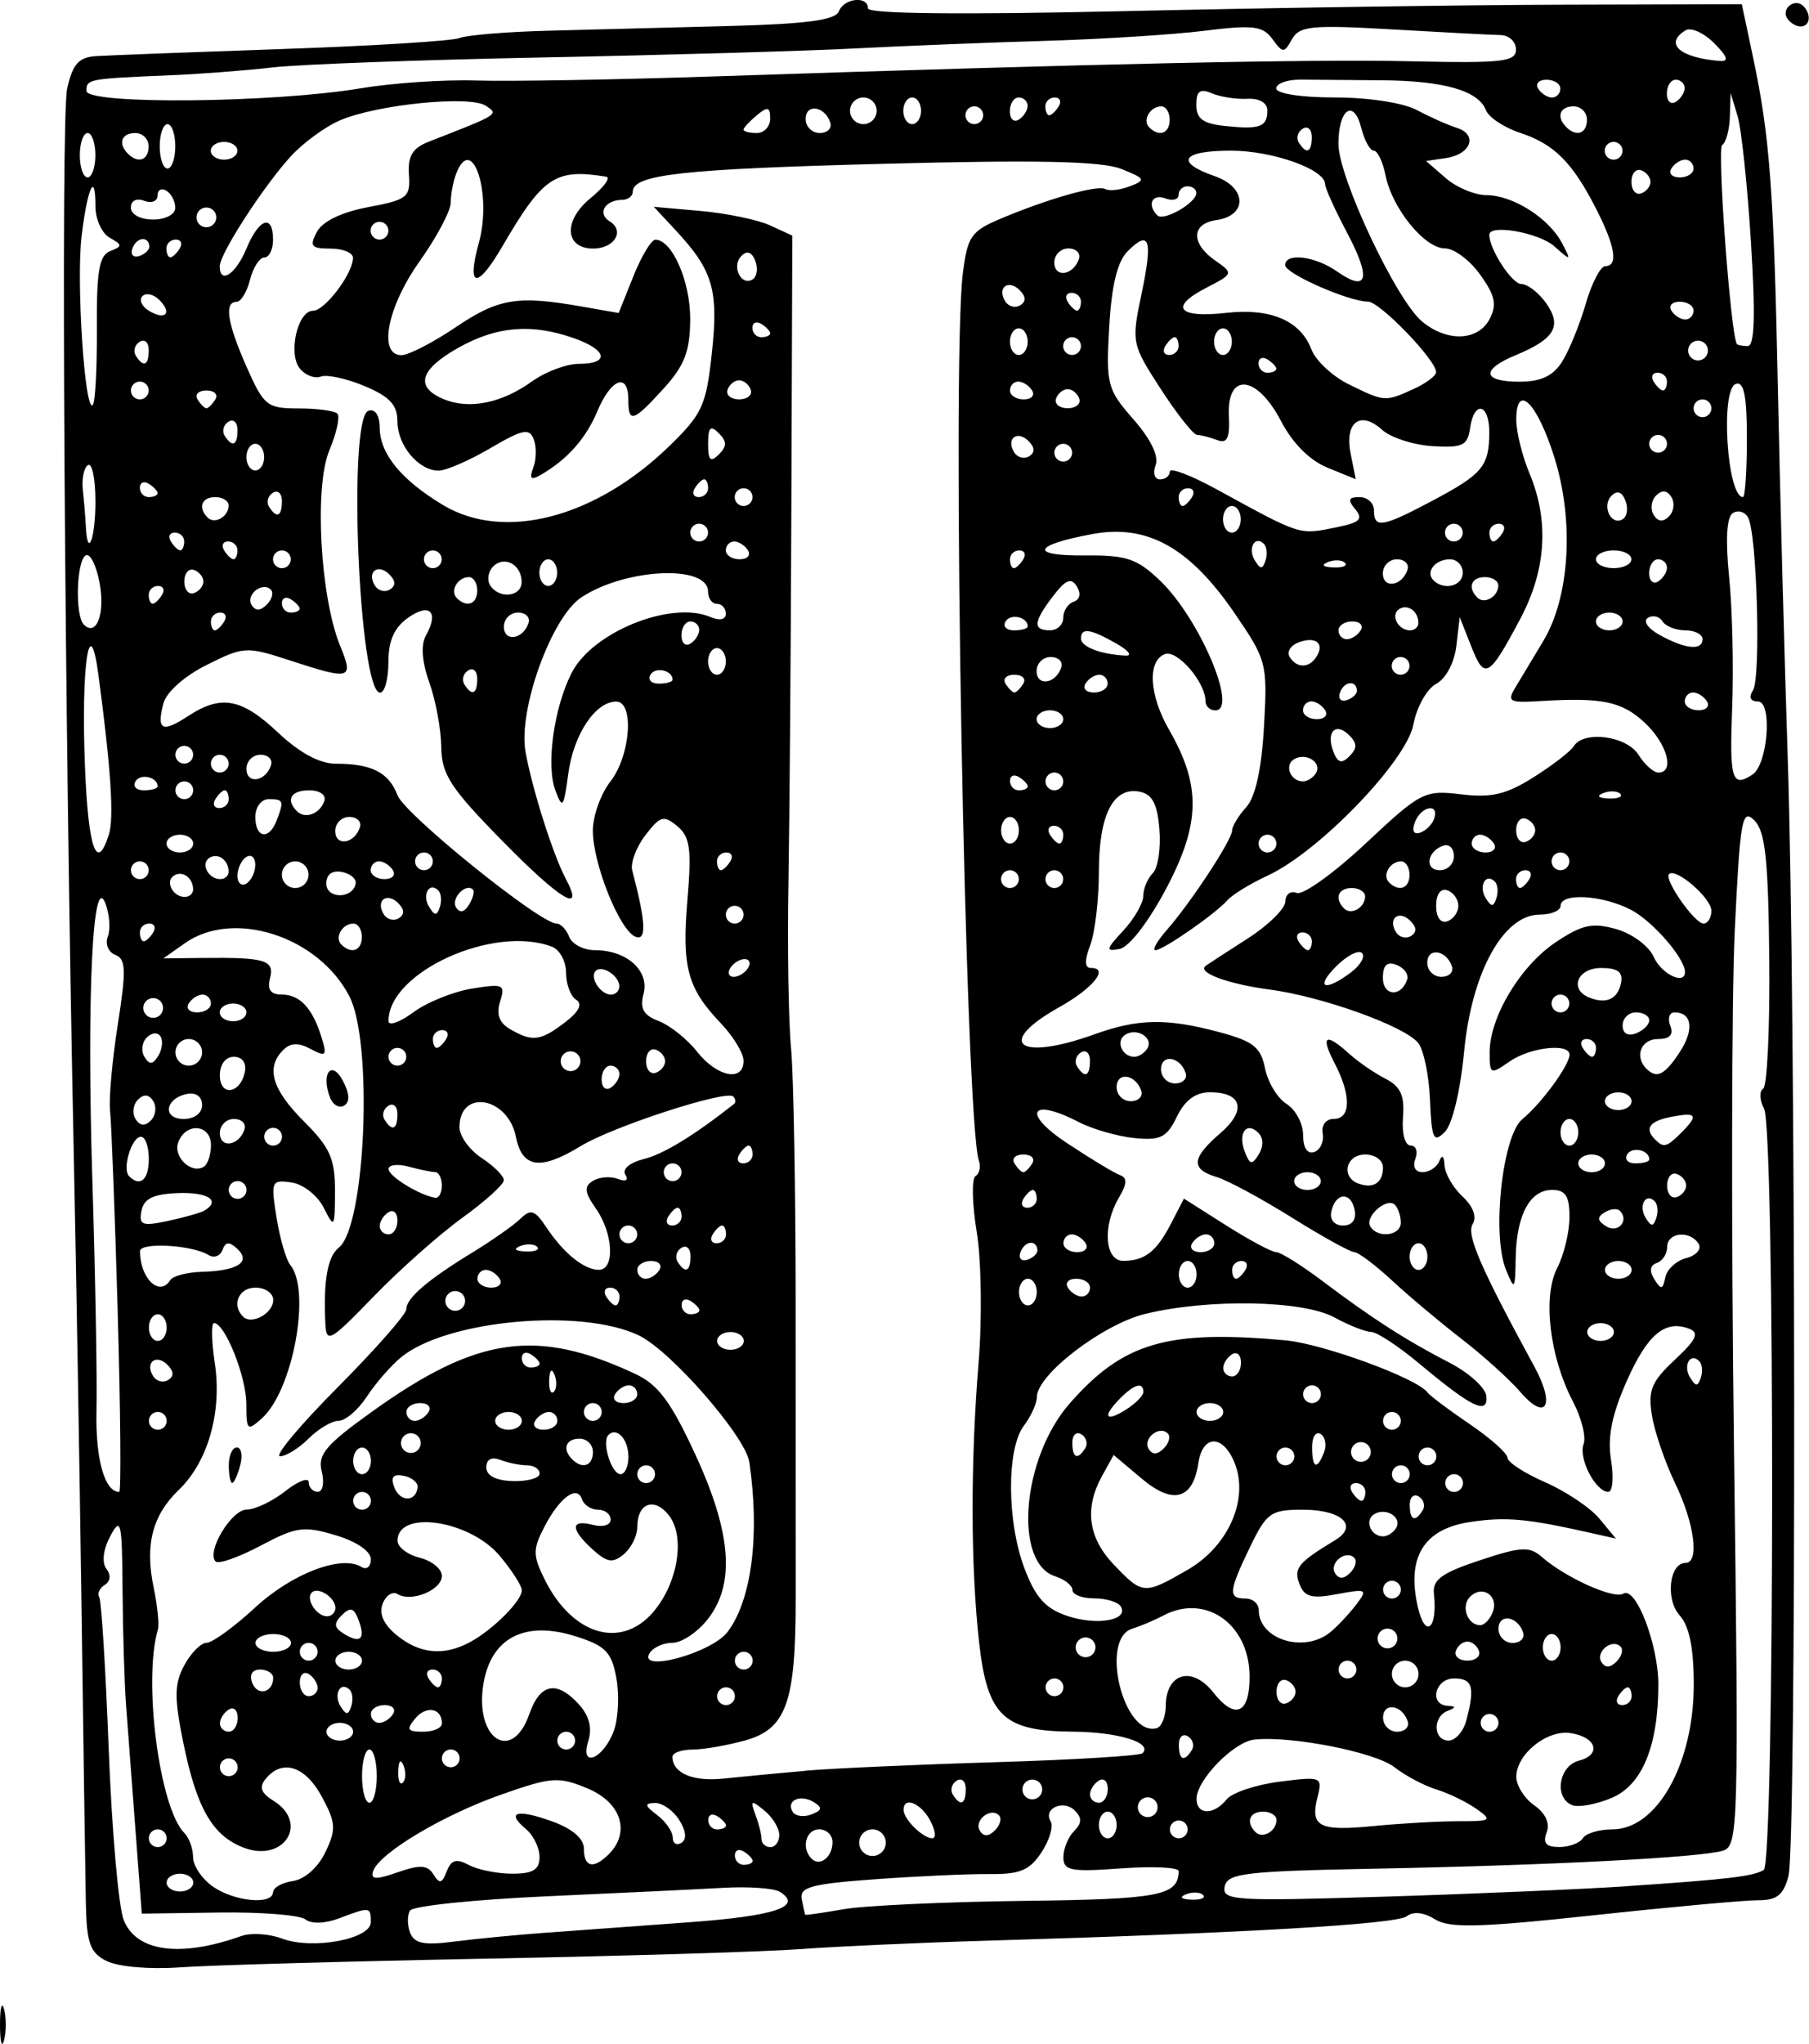 <?xml version="1.0" encoding="UTF-8" standalone="no"?>
<!-- Created with Inkscape (http://www.inkscape.org/) -->

<svg
   width="53.908mm"
   height="60.892mm"
   viewBox="0 0 53.908 60.892"
   version="1.1"
   id="svg5"
   inkscape:version="1.1 (c4e8f9ed74, 2021-05-24)"
   sodipodi:docname="ornatei6.svg"
   xmlns:inkscape="http://www.inkscape.org/namespaces/inkscape"
   xmlns:sodipodi="http://sodipodi.sourceforge.net/DTD/sodipodi-0.dtd"
   xmlns="http://www.w3.org/2000/svg"
   xmlns:svg="http://www.w3.org/2000/svg">
  <sodipodi:namedview
     id="namedview7"
     pagecolor="#ffffff"
     bordercolor="#666666"
     borderopacity="1.0"
     inkscape:pageshadow="2"
     inkscape:pageopacity="0.0"
     inkscape:pagecheckerboard="0"
     inkscape:document-units="mm"
     showgrid="false"
     inkscape:zoom="1.8923042"
     inkscape:cx="-51.524484"
     inkscape:cy="68.96354"
     inkscape:window-width="2506"
     inkscape:window-height="1403"
     inkscape:window-x="1974"
     inkscape:window-y="0"
     inkscape:window-maximized="1"
     inkscape:current-layer="layer1" />
  <defs
     id="defs2" />
  <g
     inkscape:label="Layer 1"
     inkscape:groupmode="layer"
     id="layer1"
     transform="translate(534.543,-731.188)">
    <path
       style="fill:#000000;stroke-width:0.265"
       d="m -534.543,791.508 c 0,-0.509 0.054,-0.718 0.121,-0.463 0.067,0.255 0.067,0.671 0,0.926 -0.067,0.255 -0.121,0.046 -0.121,-0.463 z m 3.18,-1.894 c -0.504,-0.257 -0.6,-0.53 -0.623,-1.785 -0.015,-0.815 -0.074,-4.815 -0.13,-8.889 -0.057,-4.075 -0.158,-10.028 -0.226,-13.229 -0.282,-13.348 -0.393,-31.02 -0.2,-31.882 0.164,-0.732 0.344,-0.935 0.858,-0.969 0.358,-0.023 2.853,-0.118 5.545,-0.211 2.692,-0.092 5.073,-0.24 5.292,-0.328 0.218,-0.088 1.409,-0.186 2.646,-0.218 1.237,-0.032 3.66,-0.095 5.384,-0.14 2.294,-0.06 3.171,-0.176 3.269,-0.432 0.154,-0.402 0.871,-0.478 0.871,-0.093 0,0.164 2.798,0.193 7.739,0.08 4.256,-0.097 10.115,-0.183 13.02,-0.19 l 5.281,-0.014 0.336,1.587 c 0.499,2.357 0.617,3.942 0.74,9.922 0.061,2.983 0.193,7.924 0.293,10.98 0.243,7.425 0.259,32.354 0.022,33.271 -0.148,0.571 -0.344,0.727 -0.911,0.726 -0.397,-8e-4 -2.606,0.201 -4.908,0.449 -3.391,0.365 -4.286,0.388 -4.717,0.118 -0.334,-0.209 -0.647,-0.242 -0.842,-0.089 -0.301,0.236 -4.867,0.502 -12.481,0.726 -2.037,0.06 -4.538,0.173 -5.556,0.25 -1.019,0.078 -5.245,0.207 -9.393,0.286 -4.147,0.08 -8.255,0.196 -9.128,0.259 -0.909,0.065 -1.842,-0.016 -2.183,-0.19 z m 4.019,-0.75 c 0.282,-0.101 0.825,-0.066 1.206,0.078 0.903,0.341 2.646,0.018 2.646,-0.49 0,-0.458 -0.028,-0.462 -0.941,-0.115 -0.424,0.161 -0.832,0.174 -1.009,0.033 -0.164,-0.13 -1.328,-0.222 -2.587,-0.204 l -2.289,0.033 -0.19,-2.514 c -0.105,-1.382 -0.23,-3.049 -0.279,-3.704 -0.049,-0.655 -0.096,-2.203 -0.104,-3.44 -0.014,-2.027 -0.05,-2.184 -0.366,-1.587 -0.212,0.4 -0.257,0.783 -0.116,0.969 0.141,0.185 0.122,0.377 -0.047,0.481 -0.155,0.096 -0.23,0.258 -0.166,0.361 0.064,0.103 0.191,2.148 0.283,4.546 0.092,2.397 0.292,4.679 0.444,5.071 0.37,0.954 1.687,1.134 3.515,0.481 z m 9.012,-0.092 c 0.873,-0.065 2.811,-0.207 4.306,-0.315 2.578,-0.186 3.43,-0.471 2.721,-0.909 -0.175,-0.108 -0.934,-0.161 -1.688,-0.118 -0.754,0.043 -3.127,0.157 -5.274,0.253 -2.147,0.097 -3.973,0.288 -4.058,0.425 -0.085,0.137 -0.083,0.435 0.004,0.661 0.122,0.317 0.415,0.378 1.28,0.266 0.617,-0.08 1.837,-0.199 2.71,-0.264 z m 14.283,-0.953 c 4.068,-0.049 4.617,-0.154 4.631,-0.885 0.002,-0.115 -0.77,-0.152 -1.716,-0.083 -1.505,0.11 -1.72,0.068 -1.72,-0.334 0,-0.253 0.143,-0.603 0.318,-0.777 0.233,-0.233 0.239,-0.396 0.023,-0.612 -0.34,-0.34 -0.957,-0.061 -0.719,0.324 0.088,0.142 -0.036,0.556 -0.274,0.919 -0.351,0.536 -0.644,0.659 -1.544,0.649 -0.611,-0.007 -2.14,0.062 -3.398,0.153 -1.92,0.139 -2.274,0.234 -2.203,0.596 0.046,0.237 0.093,0.446 0.104,0.463 0.011,0.018 0.526,-0.057 1.145,-0.165 0.618,-0.108 3.027,-0.22 5.353,-0.248 z m -22.353,-0.262 c 0,-0.135 0.267,-0.284 0.593,-0.331 0.345,-0.049 0.747,-0.408 0.962,-0.857 0.327,-0.684 0.315,-0.874 -0.105,-1.654 -0.491,-0.912 -1.176,-1.133 -1.668,-0.539 -0.211,0.254 -0.151,0.425 0.232,0.664 1.063,0.664 0.304,1.849 -0.893,1.393 -0.928,-0.353 -1.402,-1.175 -1.797,-3.115 -0.277,-1.359 -0.273,-1.759 0.025,-2.315 0.198,-0.37 0.499,-0.673 0.668,-0.673 0.169,0 0.822,-0.474 1.449,-1.054 1.097,-1.012 2.568,-1.573 3.163,-1.206 0.155,0.096 0.282,-0.007 0.282,-0.228 0,-0.239 -0.426,-0.529 -1.052,-0.717 -0.945,-0.283 -1.172,-0.252 -2.235,0.312 -0.65,0.345 -1.253,0.557 -1.339,0.471 -0.286,-0.286 0.471,-1.548 0.929,-1.548 0.248,0 0.765,-0.247 1.148,-0.548 0.383,-0.302 0.697,-0.421 0.697,-0.265 0,0.156 0.121,0.284 0.27,0.284 0.149,0 0.202,-0.271 0.118,-0.603 -0.127,-0.507 0.114,-0.793 1.516,-1.797 3.119,-2.233 4.891,-2.485 7.827,-1.112 0.684,0.32 1.062,0.827 1.786,2.393 1.085,2.348 1.199,3.867 0.37,4.92 -0.302,0.383 -0.771,0.697 -1.043,0.697 -0.272,0 -0.579,0.138 -0.683,0.306 -0.373,0.604 1.842,0.003 2.321,-0.63 0.717,-0.946 0.966,-2.892 0.648,-5.057 -0.112,-0.763 -2.336,-3.316 -3.289,-3.774 -1.719,-0.828 -5.729,-0.462 -7.084,0.646 -0.302,0.247 -0.762,0.774 -1.023,1.172 -0.26,0.397 -0.638,0.723 -0.84,0.723 -0.202,0 -0.605,0.238 -0.896,0.529 -0.291,0.291 -0.675,0.529 -0.854,0.529 -0.178,0 0.595,-0.925 1.72,-2.056 1.124,-1.131 2.044,-2.176 2.044,-2.322 0,-0.335 0.629,-0.874 1.984,-1.702 0.582,-0.356 1.222,-0.806 1.421,-1 0.304,-0.296 0.428,-0.255 0.766,0.255 0.514,0.775 1.125,1.27 1.567,1.27 0.483,0 0.432,-1.082 -0.086,-1.822 -0.344,-0.492 -0.363,-0.66 -0.09,-0.828 0.188,-0.116 0.521,-0.143 0.74,-0.059 0.241,0.092 0.329,0.042 0.224,-0.129 -0.1,-0.162 0.135,-0.358 0.552,-0.462 0.586,-0.146 1.499,-0.703 2.688,-1.641 0.061,-0.048 0.049,-0.148 -0.026,-0.223 -0.205,-0.205 -3.583,0.893 -4.539,1.476 -1.209,0.737 -1.747,0.661 -1.934,-0.273 -0.239,-1.194 -1.682,-1.441 -1.682,-0.287 0,0.266 0.298,0.678 0.661,0.917 0.364,0.238 0.661,0.536 0.661,0.661 0,0.125 -0.556,0.628 -1.235,1.118 -0.679,0.49 -1.869,1.546 -2.644,2.346 -1.311,1.354 -1.411,1.409 -1.441,0.794 -0.06,-1.27 0.068,-1.986 0.402,-2.249 0.797,-0.627 1.027,-6.109 0.314,-7.489 -0.924,-1.787 -3.454,-2.603 -4.901,-1.581 l -0.641,0.453 1.17,-0.013 c 1.867,-0.021 2.149,0.064 2.008,0.605 -0.088,0.337 0.018,0.485 0.345,0.485 0.546,0 0.922,0.404 1.191,1.279 0.169,0.55 0.133,0.588 -0.324,0.343 -0.365,-0.195 -0.602,-0.187 -0.819,0.03 -0.526,0.526 -0.338,1.172 0.621,2.131 0.777,0.777 0.925,1.112 0.922,2.077 -0.004,1.1 -0.019,1.122 -0.337,0.489 -0.183,-0.364 -0.615,-0.702 -0.96,-0.751 -0.598,-0.085 -0.618,-0.038 -0.445,1.045 0.1,0.624 0.284,1.26 0.409,1.412 0.627,0.766 0.08,3.733 -0.842,4.567 -0.437,0.395 -0.467,0.368 -0.467,-0.425 0,-0.812 -0.638,-2.409 -0.963,-2.409 -0.086,0 -0.075,0.54 0.024,1.2 0.218,1.451 -0.205,2.935 -1.073,3.769 -0.788,0.757 -1.015,1.635 -0.751,2.904 0.113,0.545 0.171,1.11 0.128,1.255 -0.448,1.518 0.046,5.322 0.788,6.064 0.143,0.143 0.26,0.467 0.26,0.721 0,0.254 0.265,0.647 0.588,0.873 0.644,0.451 1.793,0.557 1.793,0.166 z m -1.323,-12.718 c 0,-0.291 0.108,-0.529 0.24,-0.529 0.132,0 0.178,0.238 0.101,0.529 -0.076,0.291 -0.184,0.529 -0.24,0.529 -0.056,0 -0.101,-0.238 -0.101,-0.529 z m 3.016,-10.955 c -0.274,-0.714 0.043,-1.134 0.38,-0.504 0.204,0.381 0.219,0.635 0.043,0.744 -0.147,0.091 -0.337,-0.017 -0.423,-0.24 z m 26.017,23.759 c -0.088,-0.088 -0.316,-0.097 -0.507,-0.021 -0.211,0.085 -0.148,0.147 0.16,0.16 0.279,0.011 0.435,-0.051 0.347,-0.139 z m 12.639,-0.263 c 3.006,-0.203 3.76,-0.292 4.069,-0.483 0.327,-0.202 0.337,-22.071 0.01,-22.681 -0.135,-0.251 -0.147,-0.518 -0.027,-0.592 0.12,-0.074 0.202,-1.811 0.182,-3.86 -0.028,-2.97 -0.118,-3.808 -0.443,-4.133 -0.368,-0.368 -0.425,-0.046 -0.584,3.249 -0.097,2.011 -0.108,8.975 -0.024,15.475 0.144,11.229 0.128,11.825 -0.325,11.967 -0.653,0.205 -5.153,0.437 -10.399,0.538 -3.858,0.074 -4.376,0.136 -4.455,0.534 -0.082,0.415 0.29,0.438 4.763,0.299 2.668,-0.083 5.923,-0.223 7.233,-0.311 z m -42.73,-0.106 c 0,-0.146 -0.179,-0.265 -0.397,-0.265 -0.218,0 -0.397,0.119 -0.397,0.265 0,0.146 0.179,0.265 0.397,0.265 0.218,0 0.397,-0.119 0.397,-0.265 z m 7.158,-0.242 c 0.178,0.289 0.256,0.271 0.395,-0.092 0.132,-0.345 0.287,-0.39 0.658,-0.191 0.267,0.143 0.85,0.26 1.296,0.26 0.617,0 0.811,-0.119 0.811,-0.497 0,-0.273 -0.181,-0.647 -0.403,-0.831 -0.614,-0.51 -0.272,-0.611 0.78,-0.23 0.608,0.22 0.946,0.512 0.946,0.818 0,0.551 0.287,0.612 0.741,0.159 0.654,-0.654 0.37,-1.54 -0.626,-1.956 -0.871,-0.364 -1.069,-0.35 -2.58,0.18 -1.742,0.612 -3.643,1.749 -3.818,2.284 -0.082,0.251 0.084,0.257 0.736,0.03 0.666,-0.232 0.888,-0.219 1.064,0.066 z m 9.511,-0.404 c 0,-0.064 -0.119,-0.19 -0.265,-0.28 -0.146,-0.09 -0.265,-0.037 -0.265,0.117 0,0.154 0.119,0.28 0.265,0.28 0.146,0 0.265,-0.052 0.265,-0.117 z m 2.381,-0.56 c 0,-0.21 -0.179,-0.381 -0.397,-0.381 -0.399,0 -0.544,0.559 -0.228,0.875 0.247,0.247 0.625,-0.051 0.625,-0.493 z m 1.587,0.016 c 0,-0.218 -0.179,-0.397 -0.397,-0.397 -0.218,0 -0.397,0.179 -0.397,0.397 0,0.218 0.179,0.397 0.397,0.397 0.218,0 0.397,-0.179 0.397,-0.397 z m -21.431,-0.132 c 0,-0.146 -0.119,-0.265 -0.265,-0.265 -0.146,0 -0.265,0.119 -0.265,0.265 0,0.146 0.119,0.265 0.265,0.265 0.146,0 0.265,-0.119 0.265,-0.265 z m 15.277,-0.541 c -0.178,-0.284 -0.503,-0.513 -0.722,-0.508 -0.326,0.007 -0.314,0.073 0.064,0.36 0.255,0.193 0.463,0.494 0.463,0.669 0,0.174 0.117,0.245 0.259,0.157 0.163,-0.101 0.14,-0.352 -0.064,-0.677 z m 2.979,0.442 c 0,-0.2 -0.201,-0.528 -0.446,-0.728 -0.393,-0.32 -0.425,-0.305 -0.265,0.122 0.1,0.267 0.182,0.594 0.182,0.728 0,0.134 0.119,0.243 0.265,0.243 0.146,0 0.265,-0.164 0.265,-0.364 z m 23.945,0.1 c 0.09,-0.146 0.487,-0.265 0.883,-0.265 1.328,0 2.424,-1.953 2.424,-4.319 0,-1.084 -0.134,-1.741 -0.421,-2.057 -0.429,-0.474 -0.308,-1.561 0.174,-1.561 0.422,0 0.272,-1.172 -0.304,-2.364 -0.303,-0.627 -0.616,-1.54 -0.695,-2.029 -0.122,-0.75 -0.016,-1.008 0.682,-1.66 0.643,-0.6 0.738,-0.805 0.431,-0.923 -0.723,-0.277 -1.248,0.164 -1.87,1.57 -0.44,0.994 -0.572,1.664 -0.462,2.34 0.085,0.521 0.048,0.948 -0.082,0.948 -0.378,0 -0.897,-1.002 -0.736,-1.421 0.081,-0.211 -0.061,-0.781 -0.316,-1.267 -0.697,-1.33 -0.91,-3.126 -0.471,-3.979 0.202,-0.393 0.367,-1.078 0.367,-1.521 0,-0.626 -0.117,-0.807 -0.52,-0.807 -0.663,0 -1.063,0.75 -1.084,2.033 -0.016,0.949 -0.033,0.97 -0.288,0.348 -0.429,-1.044 -0.109,-4.001 0.486,-4.488 0.565,-0.462 1.407,-1.613 1.407,-1.921 0,-0.358 -1.181,-0.222 -1.793,0.206 -0.562,0.394 -0.588,0.382 -0.588,-0.275 0,-1.053 0.917,-2.58 1.971,-3.283 0.788,-0.526 1.093,-0.591 1.804,-0.39 0.473,0.134 0.972,0.505 1.117,0.831 0.226,0.509 0.929,0.848 0.929,0.447 0,-0.41 -0.967,-1.522 -1.614,-1.856 -0.85,-0.44 -2.091,-0.51 -2.091,-0.119 0,0.146 -0.281,0.265 -0.625,0.265 -1.079,0 -2.025,1.714 -2.251,4.08 -0.112,1.174 -0.352,2.172 -0.576,2.396 -0.336,0.335 -0.391,0.215 -0.441,-0.957 -0.031,-0.738 -0.191,-1.503 -0.355,-1.7 -0.417,-0.503 -2.863,-1.38 -4.427,-1.587 -1.247,-0.165 -2.17,-0.509 -1.901,-0.707 0.069,-0.05 0.631,-0.416 1.249,-0.812 0.618,-0.396 1.124,-0.894 1.124,-1.105 0,-0.212 0.153,-0.326 0.34,-0.254 0.187,0.072 1.11,-0.591 2.051,-1.472 1.647,-1.543 1.753,-1.597 2.846,-1.465 0.903,0.109 1.346,0.004 2.161,-0.51 0.564,-0.356 1.102,-0.771 1.195,-0.922 0.296,-0.479 1.577,-0.311 1.93,0.254 0.182,0.291 0.449,0.529 0.593,0.529 0.5,0 0.259,-0.868 -0.413,-1.491 -0.681,-0.631 -1.265,-0.751 -3.118,-0.638 -0.923,0.056 -0.988,0.018 -0.719,-0.426 0.163,-0.268 0.533,-0.884 0.823,-1.369 0.784,-1.311 0.921,-3.557 0.332,-5.449 -0.513,-1.647 -1.14,-2.27 -1.14,-1.133 0,0.358 0.179,1.079 0.397,1.601 0.588,1.408 0.494,2.873 -0.278,4.326 -0.934,1.758 -1.063,1.831 -1.458,0.828 l -0.347,-0.88 -0.1,0.86 c -0.058,0.497 -0.311,0.973 -0.601,1.128 -0.276,0.147 -0.581,0.692 -0.678,1.21 -0.205,1.091 -2.813,3.795 -4.344,4.503 -0.509,0.235 -1.046,0.564 -1.194,0.729 -0.37,0.417 -1.918,1.492 -2.149,1.492 -0.104,0 0.046,-0.268 0.333,-0.595 0.725,-0.826 1.951,-2.693 1.951,-2.97 0,-0.126 0.189,-0.438 0.42,-0.694 0.275,-0.304 0.458,-1.132 0.53,-2.402 0.107,-1.883 0.082,-1.979 -0.883,-3.387 -1.338,-1.953 -2.603,-2.653 -4.24,-2.347 -1.773,0.331 -1.879,0.652 -0.211,0.636 1.236,-0.012 1.551,0.094 2.238,0.751 1.172,1.122 2.34,3.865 1.646,3.865 -0.161,0 -0.293,-0.123 -0.293,-0.274 0,-0.566 -0.843,-1.543 -1.211,-1.402 -0.527,0.202 -0.469,1.22 0.127,2.256 0.954,1.656 0.935,2.791 -0.078,4.711 -0.527,0.998 -1.112,1.76 -1.395,1.815 -0.43,0.084 -0.417,0.019 0.108,-0.546 0.327,-0.353 0.595,-0.818 0.595,-1.034 0,-0.216 0.127,-0.52 0.283,-0.676 0.155,-0.155 0.245,-0.744 0.198,-1.307 -0.063,-0.765 -0.214,-1.049 -0.596,-1.122 -0.78,-0.148 -1.208,0.693 -1.208,2.375 0,0.836 -0.116,1.825 -0.258,2.198 -0.176,0.464 -0.169,0.679 0.022,0.679 0.553,0 0.063,0.605 -0.948,1.171 -1.927,1.079 -1.216,1.623 1.052,0.806 1.303,-0.469 2.151,-0.484 3.719,-0.065 1.014,0.271 1.238,0.448 1.364,1.079 0.083,0.415 0.372,0.893 0.643,1.062 0.271,0.169 0.492,0.586 0.492,0.927 0,0.381 0.127,0.575 0.331,0.504 0.182,-0.064 0.296,-0.312 0.253,-0.551 -0.045,-0.25 0.096,-0.436 0.331,-0.436 0.511,0 0.522,-0.703 0.026,-1.654 -0.432,-0.827 -0.279,-0.93 0.43,-0.288 0.267,0.242 0.753,0.576 1.079,0.743 0.455,0.233 0.578,0.5 0.526,1.148 -0.038,0.483 0.059,0.844 0.227,0.844 0.162,0 0.225,0.179 0.142,0.397 -0.09,0.235 -0.003,0.397 0.214,0.397 0.202,0 0.427,-0.149 0.5,-0.331 0.081,-0.202 0.142,-0.154 0.154,0.122 0.011,0.249 0.253,0.669 0.536,0.933 0.319,0.297 0.435,0.611 0.304,0.822 -0.194,0.314 0.226,1.285 1.841,4.253 0.628,1.154 0.351,1.647 -0.421,0.75 -0.323,-0.375 -1.107,-1.083 -1.743,-1.574 -0.636,-0.491 -1.571,-1.275 -2.076,-1.743 -0.505,-0.468 -1.014,-0.85 -1.131,-0.85 -0.117,0 -0.953,-0.463 -1.859,-1.029 -0.906,-0.566 -1.915,-1.11 -2.242,-1.208 -0.779,-0.235 -0.751,-0.564 0.109,-1.304 0.792,-0.681 0.656,-1.221 -0.308,-1.221 -0.427,0 -0.746,0.236 -0.985,0.728 -0.301,0.62 -0.489,0.714 -1.267,0.636 -0.502,-0.05 -1.251,-0.266 -1.663,-0.479 -1.435,-0.742 -1.701,-0.269 -0.352,0.625 0.701,0.464 1.412,0.894 1.58,0.955 0.228,0.083 0.222,0.255 -0.024,0.672 -0.499,0.844 -0.425,1.891 0.132,1.886 0.644,-0.006 0.987,-0.275 1.426,-1.124 l 0.378,-0.731 1.257,0.797 c 0.691,0.438 1.363,0.797 1.492,0.797 0.129,0 0.75,0.388 1.38,0.862 1.485,1.119 2.485,1.762 3.791,2.436 0.582,0.301 1.074,0.75 1.094,0.998 0.045,0.567 -0.438,0.332 -2.006,-0.979 -0.617,-0.516 -1.26,-0.938 -1.428,-0.939 -0.168,-8e-4 -0.663,-0.196 -1.099,-0.434 -0.936,-0.51 -3.743,-0.562 -5.631,-0.104 -1.27,0.308 -3.232,1.812 -3.232,2.477 0,0.189 -0.175,0.574 -0.388,0.856 -0.52,0.687 -0.508,2.873 0.024,4.265 0.329,0.862 0.627,1.189 1.283,1.405 0.889,0.293 1.832,0.121 1.579,-0.29 -0.081,-0.13 -0.437,-0.237 -0.792,-0.237 -0.355,0 -0.646,-0.111 -0.646,-0.247 0,-0.136 -0.23,-0.32 -0.511,-0.409 -1.256,-0.399 -0.996,-3.526 0.428,-5.151 1.593,-1.817 2.908,-2.202 6.433,-1.88 1.113,0.102 3.909,1.125 4.224,1.546 0.078,0.104 0.647,0.532 1.266,0.951 0.618,0.42 1.124,0.87 1.124,1.001 0,0.131 0.506,0.459 1.124,0.73 0.618,0.27 1.346,0.759 1.616,1.085 l 0.491,0.593 -0.756,-0.17 c -1.901,-0.428 -2.522,-0.484 -3.59,-0.324 -1.382,0.207 -1.898,1.05 -1.555,2.539 0.22,0.955 0.592,0.646 0.478,-0.397 -0.046,-0.423 0.229,-0.624 1.366,-1.001 1.232,-0.409 1.482,-0.422 1.852,-0.098 0.706,0.617 2.145,1.265 2.426,1.091 0.372,-0.23 1.045,1.521 1.044,2.712 -0.003,1.83 -0.482,2.991 -1.392,3.374 -0.455,0.191 -0.983,0.289 -1.173,0.216 -0.549,-0.211 -0.408,-1.167 0.195,-1.325 0.69,-0.18 0.528,-0.708 -0.252,-0.823 -0.703,-0.103 -1.611,0.632 -1.611,1.304 0,0.26 0.241,0.642 0.535,0.848 0.336,0.236 0.473,0.536 0.369,0.809 -0.121,0.315 -0.018,0.434 0.375,0.434 0.298,0 0.615,-0.119 0.705,-0.265 z m -19.447,-0.529 c -0.28,-0.523 -0.794,-0.728 -0.794,-0.318 0,0.278 0.575,0.847 0.856,0.847 0.122,0 0.093,-0.238 -0.062,-0.529 z m 2.05,-0.154 c -0.252,-0.252 -0.758,0.156 -0.57,0.46 0.112,0.181 0.26,0.176 0.45,-0.014 0.156,-0.156 0.21,-0.357 0.12,-0.446 z m 3.506,0.287 c 0,-0.218 -0.119,-0.397 -0.265,-0.397 -0.146,0 -0.265,0.179 -0.265,0.397 0,0.218 0.119,0.397 0.265,0.397 0.146,0 0.265,-0.179 0.265,-0.397 z m 2.117,0.132 c 0,-0.146 -0.119,-0.265 -0.265,-0.265 -0.146,0 -0.265,0.119 -0.265,0.265 0,0.146 0.119,0.265 0.265,0.265 0.146,0 0.265,-0.119 0.265,-0.265 z m 2.646,-0.28 c 0,-0.137 -0.179,-0.249 -0.397,-0.249 -0.409,0 -0.526,0.312 -0.228,0.61 0.211,0.211 0.625,-0.028 0.625,-0.361 z m -16.404,0.164 c 0,-0.064 -0.119,-0.19 -0.265,-0.28 -0.146,-0.09 -0.265,-0.037 -0.265,0.117 0,0.154 0.119,0.28 0.265,0.28 0.146,0 0.265,-0.052 0.265,-0.117 z m 21.828,-0.127 c 0.984,2.6e-4 1.021,-0.026 0.529,-0.372 -0.291,-0.205 -0.827,-0.464 -1.191,-0.576 -0.364,-0.112 -0.928,-0.412 -1.253,-0.666 -0.571,-0.446 -3.085,-0.939 -4.171,-0.818 -0.613,0.068 -1.72,1.204 -1.72,1.764 0,0.485 0.513,0.495 0.897,0.017 0.162,-0.201 0.872,-0.438 1.579,-0.528 1.248,-0.158 1.281,-0.145 1.129,0.458 -0.223,0.888 0.043,1.024 1.685,0.863 0.801,-0.079 1.933,-0.142 2.515,-0.142 z m -19.214,-0.57 c -0.401,-0.248 -0.835,-0.047 -0.626,0.291 0.08,0.129 0.33,0.164 0.556,0.077 0.321,-0.123 0.336,-0.204 0.07,-0.368 z m 10.204,-0.003 c -0.085,-0.138 -0.268,-0.181 -0.406,-0.096 -0.138,0.085 -0.181,0.268 -0.096,0.406 0.085,0.138 0.268,0.181 0.406,0.096 0.138,-0.085 0.181,-0.268 0.096,-0.406 z m -23.225,-0.771 c 0,-0.437 -0.099,-0.794 -0.22,-0.794 -0.121,0 -0.22,0.357 -0.22,0.794 0,0.437 0.099,0.794 0.22,0.794 0.121,0 0.22,-0.357 0.22,-0.794 z m 17.551,0.381 c 0,-0.227 -0.121,-0.338 -0.269,-0.246 -0.148,0.091 -0.2,0.277 -0.117,0.412 0.227,0.367 0.386,0.299 0.386,-0.166 z m 2.235,-0.139 c -0.085,-0.138 -0.268,-0.181 -0.406,-0.096 -0.138,0.085 -0.181,0.268 -0.096,0.406 0.085,0.138 0.268,0.181 0.406,0.096 0.138,-0.085 0.181,-0.268 0.096,-0.406 z m 1.998,0.139 c 0,-0.227 -0.119,-0.339 -0.265,-0.249 -0.146,0.09 -0.265,0.276 -0.265,0.412 0,0.137 0.119,0.249 0.265,0.249 0.146,0 0.265,-0.186 0.265,-0.412 z m -20.986,-0.695 c -0.085,-0.211 -0.147,-0.148 -0.16,0.16 -0.011,0.279 0.051,0.435 0.139,0.347 0.088,-0.088 0.097,-0.316 0.021,-0.507 z m 11.99,0.151 c 0.8,-0.069 3.353,-0.183 5.673,-0.253 2.32,-0.07 4.281,-0.19 4.358,-0.267 0.314,-0.314 -0.726,-0.633 -2.094,-0.642 -2.048,-0.014 -2.529,-0.472 -2.774,-2.644 -0.254,-2.25 -0.261,-5.377 -0.018,-8.334 0.108,-1.315 0.084,-3.066 -0.055,-3.911 -0.138,-0.841 -0.154,-1.589 -0.036,-1.662 0.118,-0.073 0.164,-0.277 0.102,-0.455 -0.409,-1.171 -0.819,-23.666 -0.481,-26.424 0.136,-1.109 0.246,-1.271 1.111,-1.637 1.429,-0.604 2.908,-1.022 3.138,-0.889 0.112,0.065 0.442,0.027 0.733,-0.084 0.483,-0.185 0.459,-0.23 -0.265,-0.518 -0.579,-0.23 -2.496,-0.271 -7.082,-0.151 -6.019,0.157 -7.47,0.319 -7.47,0.835 0,0.129 -0.14,0.236 -0.312,0.238 -0.52,0.006 -0.754,0.408 -0.374,0.643 0.459,0.283 0.139,0.809 -0.492,0.809 -0.849,0 -0.898,-0.831 -0.089,-1.494 0.406,-0.332 0.619,-0.623 0.473,-0.647 -1.516,-0.248 -1.882,-0.002 -3.092,2.076 -0.752,1.293 -1.073,1.246 -0.701,-0.102 0.404,-1.464 -0.2,-3.303 -0.677,-2.06 -0.088,0.23 -0.161,0.618 -0.161,0.861 0,0.243 -0.417,1.028 -0.926,1.745 -0.966,1.359 -1.245,2.797 -0.542,2.797 0.211,0 0.939,-0.375 1.618,-0.833 1.274,-0.86 1.836,-0.952 3.742,-0.618 l 1.113,0.195 0.437,-1.092 c 0.24,-0.6 0.536,-1.092 0.658,-1.092 0.499,0 1.044,1.248 1.037,2.374 -0.006,0.95 -0.169,1.376 -0.79,2.058 -0.912,1.003 -1.054,1.047 -1.054,0.331 0,-0.816 -0.515,-0.627 -0.918,0.336 -0.347,0.83 -0.903,1.454 -1.707,1.916 -0.279,0.161 -0.332,0.103 -0.207,-0.224 0.093,-0.242 0.099,-0.622 0.014,-0.844 -0.131,-0.342 -0.331,-0.301 -1.296,0.265 -0.627,0.368 -1.319,0.668 -1.538,0.668 -0.6,0 -1.229,-0.752 -1.229,-1.471 0,-0.487 -0.233,-0.736 -0.978,-1.048 -0.538,-0.225 -1.125,-0.353 -1.304,-0.284 -0.179,0.069 -0.458,-0.035 -0.621,-0.231 -0.365,-0.439 -0.076,-1.729 0.387,-1.729 0.355,0 1.192,-1.109 1.192,-1.578 0,-0.151 -0.302,-0.274 -0.671,-0.274 -0.575,0 -0.633,-0.071 -0.404,-0.499 0.168,-0.314 0.737,-0.588 1.531,-0.737 1.165,-0.219 1.259,-0.294 1.212,-0.968 -0.039,-0.555 0.104,-0.791 0.595,-0.983 2.106,-0.821 2.087,-0.809 1.691,-1.071 -0.472,-0.311 -3.212,-0.039 -4.327,0.431 -0.45,0.189 -1.123,0.682 -1.495,1.094 -0.831,0.92 -2.102,2.89 -2.102,3.257 0,0.556 0.477,0.242 0.794,-0.523 0.376,-0.907 0.794,-1.046 0.794,-0.265 0,0.291 -0.117,0.529 -0.26,0.529 -0.143,0 -0.334,0.298 -0.426,0.661 -0.091,0.364 -0.272,0.661 -0.402,0.661 -0.376,0 -0.277,0.634 0.306,1.951 0.507,1.145 0.606,1.224 1.543,1.224 0.551,0 1.071,0.069 1.156,0.154 0.085,0.085 -0.023,0.578 -0.24,1.096 -0.454,1.088 -0.272,4.374 0.324,5.828 0.409,0.998 0.317,1.024 -1.509,0.426 -1.282,-0.419 -1.365,-0.415 -2.467,0.136 -0.667,0.333 -1.204,0.811 -1.293,1.15 -0.208,0.795 -0.038,0.882 0.736,0.375 0.984,-0.645 1.594,-0.533 2.682,0.493 0.637,0.601 1.24,0.926 1.717,0.926 1.074,0 1.583,0.26 1.842,0.941 0.217,0.57 4.246,3.821 4.736,3.821 0.126,0 0.297,0.179 0.381,0.397 0.084,0.218 0.431,0.397 0.771,0.397 0.943,0 1.624,0.611 1.444,1.298 -0.116,0.442 -0.006,0.639 0.453,0.814 0.333,0.127 0.847,0.537 1.142,0.912 0.593,0.753 1.386,0.909 1.386,0.273 0,-0.225 -0.307,-0.731 -0.682,-1.124 -0.994,-1.044 -1.16,-1.66 -0.991,-3.68 0.127,-1.512 0.077,-1.873 -0.303,-2.189 -0.404,-0.335 -0.511,-0.304 -0.951,0.271 -0.273,0.357 -0.449,0.827 -0.392,1.045 0.407,1.547 0.435,2.11 0.099,1.98 -0.474,-0.183 -1.279,-2.193 -1.272,-3.174 0.003,-0.435 0.239,-1.089 0.523,-1.452 0.6,-0.767 0.718,-2.381 0.173,-2.381 -0.62,0 -1.271,0.978 -1.428,2.147 -0.137,1.025 -0.173,1.07 -0.388,0.491 -0.278,-0.75 -0.038,-2.467 0.489,-3.495 0.623,-1.218 2.961,-2.16 4.13,-1.664 0.28,0.119 0.463,0.081 0.463,-0.097 0,-0.161 -0.119,-0.293 -0.265,-0.293 -0.146,0 -0.265,-0.166 -0.265,-0.368 0,-0.809 -2.462,-0.694 -3.776,0.176 -0.891,0.59 -1.889,3.356 -1.662,4.606 0.205,1.128 0.825,3.078 1.203,3.785 0.57,1.066 -0.155,0.634 -1.871,-1.113 -1.571,-1.599 -1.833,-2 -1.843,-2.821 -0.006,-0.526 -0.167,-1.391 -0.356,-1.922 -0.222,-0.621 -0.258,-1.12 -0.102,-1.399 0.393,-0.703 0.118,-0.985 -0.524,-0.535 -0.42,0.294 -0.594,0.683 -0.594,1.327 0,0.501 -0.111,0.911 -0.246,0.911 -0.633,0 -0.974,-8.191 -0.35,-8.4 0.201,-0.067 0.333,0.132 0.337,0.507 0.007,0.781 0.65,1.562 1.896,2.307 1.818,1.086 4.532,0.377 6.732,-1.759 0.987,-0.958 1.103,-1.212 1.272,-2.789 0.201,-1.873 0.028,-2.454 -1.089,-3.652 l -0.643,-0.69 1.403,0.125 c 0.771,0.069 1.7,0.262 2.064,0.429 l 0.661,0.305 -0.028,7.934 c -0.015,4.364 -0.055,9.482 -0.088,11.374 -0.033,1.892 0.002,4.094 0.078,4.895 0.076,0.8 0.138,4.313 0.137,7.805 -6.9e-4,3.493 -1.4e-4,7.362 10e-4,8.599 0.003,3.092 -0.279,3.883 -1.507,4.224 -0.536,0.149 -1.242,0.271 -1.569,0.272 -0.327,8.1e-4 -0.595,0.097 -0.595,0.213 0,0.491 0.608,0.749 1.529,0.651 0.541,-0.058 1.639,-0.162 2.44,-0.232 z m -16.933,-0.101 c 0,-0.146 -0.119,-0.265 -0.265,-0.265 -0.146,0 -0.265,0.119 -0.265,0.265 0,0.146 0.119,0.265 0.265,0.265 0.146,0 0.265,-0.119 0.265,-0.265 z m 6.615,-0.265 c 0,-0.146 -0.119,-0.265 -0.265,-0.265 -0.146,0 -0.265,0.119 -0.265,0.265 0,0.146 0.119,0.265 0.265,0.265 0.146,0 0.265,-0.119 0.265,-0.265 z m 4.601,-0.841 c 0.129,-0.366 0.159,-1.072 0.066,-1.568 -0.144,-0.768 -0.327,-0.951 -1.234,-1.234 -1.502,-0.469 -2.503,0.057 -2.726,1.431 -0.266,1.642 0.854,2.369 1.37,0.889 0.319,-0.915 0.819,-1.011 1.478,-0.284 0.307,0.34 0.4,0.704 0.278,1.09 -0.267,0.841 0.466,0.531 0.768,-0.325 z m 17.216,0.595 c 0.084,-0.135 0.031,-0.321 -0.117,-0.412 -0.148,-0.091 -0.269,0.019 -0.269,0.246 0,0.465 0.159,0.533 0.386,0.166 z m -18.377,-0.283 c 0,-0.146 -0.119,-0.265 -0.265,-0.265 -0.146,0 -0.265,0.119 -0.265,0.265 0,0.146 0.119,0.265 0.265,0.265 0.146,0 0.265,-0.119 0.265,-0.265 z m -6.615,-0.265 c 0,-0.146 -0.179,-0.265 -0.397,-0.265 -0.218,0 -0.397,0.119 -0.397,0.265 0,0.146 0.179,0.265 0.397,0.265 0.218,0 0.397,-0.119 0.397,-0.265 z m 33.171,-0.331 c 0.266,-0.994 0.191,-1.257 -0.362,-1.257 -0.566,0 -0.756,0.779 -0.198,0.815 0.265,0.017 0.265,0.048 0,0.154 -0.449,0.181 -0.421,0.883 0.035,0.883 0.201,0 0.438,-0.268 0.526,-0.595 z m -36.61,-0.082 c 0,-0.227 -0.119,-0.339 -0.265,-0.249 -0.146,0.09 -0.265,0.276 -0.265,0.412 0,0.137 0.119,0.249 0.265,0.249 0.146,0 0.265,-0.186 0.265,-0.412 z m 6.085,0.164 c 0,-0.458 -0.466,-0.543 -0.796,-0.145 -0.272,0.328 -0.233,0.394 0.235,0.394 0.309,0 0.562,-0.112 0.562,-0.249 z m 21.57,-0.524 c 0.011,-0.981 0.787,-1.198 1.417,-0.397 0.657,0.835 1.092,0.634 1.081,-0.499 -0.016,-1.549 -1.323,-2.458 -2.574,-1.79 -0.253,0.135 -0.668,0.31 -0.922,0.389 -0.98,0.303 -0.26,3.235 0.728,2.964 0.146,-0.04 0.268,-0.34 0.271,-0.667 z m 7.209,0.459 c -0.164,-0.491 -0.733,-0.572 -0.733,-0.105 0,0.23 0.189,0.419 0.419,0.419 0.23,0 0.372,-0.141 0.314,-0.314 z m 2.706,0.05 c 0,-0.146 -0.119,-0.265 -0.265,-0.265 -0.146,0 -0.265,0.119 -0.265,0.265 0,0.146 0.119,0.265 0.265,0.265 0.146,0 0.265,-0.119 0.265,-0.265 z m -32.941,-0.265 c 0.09,-0.146 -0.022,-0.265 -0.249,-0.265 -0.227,0 -0.412,0.119 -0.412,0.265 0,0.146 0.112,0.265 0.249,0.265 0.137,0 0.323,-0.119 0.412,-0.265 z m -1.295,-0.722 c -0.269,-0.269 -0.491,0.136 -0.27,0.493 0.167,0.27 0.229,0.27 0.319,10e-4 0.061,-0.184 0.04,-0.406 -0.048,-0.494 z m 11.482,0.193 c 0,-0.146 -0.119,-0.265 -0.265,-0.265 -0.146,0 -0.265,0.119 -0.265,0.265 0,0.146 0.119,0.265 0.265,0.265 0.146,0 0.265,-0.119 0.265,-0.265 z m 16.708,-0.132 c 0,-0.138 -0.128,-0.294 -0.284,-0.346 -0.156,-0.052 -0.284,0.104 -0.284,0.346 0,0.243 0.128,0.398 0.284,0.346 0.156,-0.052 0.284,-0.208 0.284,-0.346 z m 10.014,0.132 c 0,-0.146 -0.052,-0.265 -0.117,-0.265 -0.064,0 -0.19,0.119 -0.28,0.265 -0.09,0.146 -0.037,0.265 0.117,0.265 0.154,0 0.28,-0.119 0.28,-0.265 z m -40.481,-0.545 c 0,-0.137 -0.175,-0.249 -0.389,-0.249 -0.236,0 -0.329,0.155 -0.237,0.395 0.156,0.407 0.625,0.297 0.625,-0.146 z m 1.323,0.296 c 0,-0.137 -0.119,-0.323 -0.265,-0.412 -0.146,-0.09 -0.265,0.022 -0.265,0.249 0,0.227 0.119,0.412 0.265,0.412 0.146,0 0.265,-0.112 0.265,-0.249 z m 22.225,-0.016 c 0,-0.146 -0.119,-0.265 -0.265,-0.265 -0.146,0 -0.265,0.119 -0.265,0.265 0,0.146 0.119,0.265 0.265,0.265 0.146,0 0.265,-0.119 0.265,-0.265 z m -18.521,-0.265 c 0,-0.146 -0.126,-0.265 -0.28,-0.265 -0.154,0 -0.207,0.119 -0.117,0.265 0.09,0.146 0.216,0.265 0.28,0.265 0.064,0 0.117,-0.119 0.117,-0.265 z m 29.104,-0.132 c 0,-0.218 -0.179,-0.397 -0.397,-0.397 -0.218,0 -0.397,0.179 -0.397,0.397 0,0.218 0.179,0.397 0.397,0.397 0.218,0 0.397,-0.179 0.397,-0.397 z m -1.852,-0.132 c 0,-0.146 -0.119,-0.265 -0.265,-0.265 -0.146,0 -0.265,0.119 -0.265,0.265 0,0.146 0.119,0.265 0.265,0.265 0.146,0 0.265,-0.119 0.265,-0.265 z m -29.633,-0.265 c 0,-0.146 -0.179,-0.265 -0.397,-0.265 -0.218,0 -0.397,0.119 -0.397,0.265 0,0.146 0.179,0.265 0.397,0.265 0.218,0 0.397,-0.119 0.397,-0.265 z m 11.642,0 c 0,-0.146 -0.119,-0.265 -0.265,-0.265 -0.146,0 -0.265,0.119 -0.265,0.265 0,0.146 0.119,0.265 0.265,0.265 0.146,0 0.265,-0.119 0.265,-0.265 z m 25.863,-0.419 c -0.252,-0.252 -0.758,0.156 -0.57,0.46 0.112,0.181 0.26,0.176 0.45,-0.014 0.156,-0.156 0.21,-0.357 0.12,-0.446 z m -38.828,0.154 c 0,-0.146 -0.119,-0.265 -0.265,-0.265 -0.146,0 -0.265,0.119 -0.265,0.265 0,0.146 0.119,0.265 0.265,0.265 0.146,0 0.265,-0.119 0.265,-0.265 z m 23.137,-0.287 c -0.085,-0.138 -0.268,-0.181 -0.406,-0.096 -0.138,0.085 -0.181,0.268 -0.096,0.406 0.085,0.138 0.268,0.181 0.406,0.096 0.138,-0.085 0.181,-0.268 0.096,-0.406 z m 11.473,0.267 c -0.052,-0.156 -0.208,-0.284 -0.346,-0.284 -0.138,0 -0.294,0.128 -0.346,0.284 -0.052,0.156 0.104,0.284 0.346,0.284 0.243,0 0.398,-0.128 0.346,-0.284 z m 2.432,-0.112 c 0,-0.218 -0.119,-0.397 -0.265,-0.397 -0.146,0 -0.265,0.179 -0.265,0.397 0,0.218 0.119,0.397 0.265,0.397 0.146,0 0.265,-0.179 0.265,-0.397 z m -37.835,-0.132 c 0,-0.146 -0.238,-0.265 -0.529,-0.265 -0.291,0 -0.529,0.119 -0.529,0.265 0,0.146 0.238,0.265 0.529,0.265 0.291,0 0.529,-0.119 0.529,-0.265 z m 5.329,-0.02 c 0.682,-0.365 1.55,-1.232 1.55,-1.547 0,-0.134 -0.297,-0.597 -0.659,-1.028 -0.898,-1.067 -3.045,-1.383 -3.045,-0.448 0,0.187 0.298,0.415 0.661,0.506 0.364,0.091 0.661,0.334 0.661,0.54 0,0.422 -0.912,0.796 -1.322,0.542 -0.148,-0.091 -0.347,0.038 -0.443,0.289 -0.115,0.3 0.03,0.621 0.428,0.943 0.683,0.553 1.392,0.619 2.169,0.203 z m 27.598,-0.267 c -0.085,-0.138 -0.268,-0.181 -0.406,-0.096 -0.138,0.085 -0.181,0.268 -0.096,0.406 0.085,0.138 0.268,0.181 0.406,0.096 0.138,-0.085 0.181,-0.268 0.096,-0.406 z m -30.918,-0.407 c -0.136,-0.354 -0.243,-0.383 -0.493,-0.133 -0.25,0.25 -0.235,0.372 0.067,0.559 0.493,0.304 0.647,0.15 0.426,-0.426 z m 28.976,0.364 c 0.217,-0.182 0.56,-0.549 0.762,-0.815 0.344,-0.453 0.307,-0.473 -0.571,-0.308 -0.762,0.143 -0.974,0.086 -1.123,-0.302 -0.18,-0.468 -0.04,-0.64 1.059,-1.303 0.713,-0.43 0.207,-0.91 -0.959,-0.91 -0.955,0 -1.078,0.087 -1.572,1.108 -0.64,1.325 -0.659,1.538 -0.138,1.538 0.218,0 0.397,0.155 0.397,0.344 0,0.885 1.369,1.299 2.145,0.648 z m 5.732,0.017 c -0.164,-0.491 -0.733,-0.572 -0.733,-0.105 0,0.23 0.189,0.419 0.419,0.419 0.23,0 0.372,-0.141 0.314,-0.314 z m -25.931,-0.597 c 0.741,-0.853 0.973,-2.25 0.479,-2.886 -0.434,-0.558 -0.945,-0.374 -0.945,0.34 0,0.265 -0.181,0.631 -0.402,0.815 -0.329,0.273 -0.497,0.247 -0.926,-0.141 -0.671,-0.607 -0.669,-0.91 0.005,-0.734 0.296,0.077 0.529,0.008 0.529,-0.157 0,-0.163 -0.169,-0.295 -0.375,-0.295 -0.206,0 -0.422,-0.14 -0.479,-0.311 -0.146,-0.439 -0.669,-0.053 -1.126,0.831 -0.343,0.663 -0.341,0.845 0.02,1.569 0.819,1.642 2.258,2.076 3.22,0.97 z m 25.026,-0.007 c 0.187,-0.486 -0.309,-0.823 -0.675,-0.458 -0.282,0.282 -0.079,0.847 0.305,0.847 0.121,0 0.288,-0.175 0.37,-0.388 z m -34.488,-0.125 c 0,-0.312 -0.516,-0.646 -0.706,-0.457 -0.19,0.19 0.144,0.706 0.457,0.706 0.137,0 0.249,-0.112 0.249,-0.249 z m 31.75,-0.545 c 0,-0.146 -0.119,-0.265 -0.265,-0.265 -0.146,0 -0.265,0.119 -0.265,0.265 0,0.146 0.119,0.265 0.265,0.265 0.146,0 0.265,-0.119 0.265,-0.265 z m -6.359,-0.588 c 1.256,-0.723 1.867,-2.18 1.371,-3.269 -0.356,-0.78 -0.925,-0.732 -1.047,0.089 -0.16,1.081 -0.753,1.247 -1.678,0.468 l -0.845,-0.711 -0.342,0.617 c -0.537,0.968 -0.421,1.847 0.35,2.653 0.856,0.894 0.9,0.897 2.19,0.154 z m 4.97,-0.36 c -0.252,-0.252 -0.758,0.156 -0.57,0.46 0.112,0.181 0.26,0.176 0.45,-0.014 0.156,-0.156 0.21,-0.357 0.12,-0.446 z m 1.246,-0.886 c 0.196,-0.317 -0.302,-0.63 -0.654,-0.412 -0.296,0.183 -0.102,0.659 0.269,0.659 0.128,0 0.302,-0.111 0.386,-0.246 z m 0.794,-0.529 c 0.084,-0.135 0.031,-0.321 -0.117,-0.412 -0.148,-0.091 -0.269,0.019 -0.269,0.246 0,0.465 0.159,0.533 0.386,0.166 z m -31.342,-0.283 c 0,-0.146 -0.119,-0.265 -0.265,-0.265 -0.146,0 -0.265,0.119 -0.265,0.265 0,0.146 0.119,0.265 0.265,0.265 0.146,0 0.265,-0.119 0.265,-0.265 z m 1.39,-0.403 c 0.015,-0.142 -0.172,-0.296 -0.416,-0.343 -0.314,-0.06 -0.396,0.039 -0.279,0.342 0.171,0.446 0.648,0.447 0.695,10e-4 z m 28.243,0.139 c 0,-0.146 -0.126,-0.265 -0.28,-0.265 -0.154,0 -0.207,0.119 -0.117,0.265 0.09,0.146 0.216,0.265 0.28,0.265 0.064,0 0.117,-0.119 0.117,-0.265 z m -37.179,-5.358 c -0.085,-2.947 -0.188,-5.646 -0.228,-5.998 -0.04,-0.352 0.064,-1.509 0.23,-2.57 0.255,-1.623 0.243,-1.953 -0.073,-2.074 -0.207,-0.079 -0.308,-0.322 -0.225,-0.539 0.083,-0.217 0.054,-0.658 -0.065,-0.98 -0.385,-1.04 -0.566,2.757 -0.394,8.258 0.089,2.838 0.144,5.917 0.122,6.843 -0.033,1.433 0.243,2.417 0.678,2.417 0.06,0 0.039,-2.411 -0.046,-5.358 z m 40.089,5.093 c 0,-0.146 -0.119,-0.265 -0.265,-0.265 -0.146,0 -0.265,0.119 -0.265,0.265 0,0.146 0.119,0.265 0.265,0.265 0.146,0 0.265,-0.119 0.265,-0.265 z m -27.517,-0.282 c 0,-0.136 -0.169,-0.247 -0.375,-0.247 -0.206,0 -0.564,-0.072 -0.794,-0.161 -0.263,-0.101 -0.419,-0.018 -0.419,0.224 0,0.246 0.286,0.393 0.794,0.407 0.437,0.012 0.794,-0.088 0.794,-0.224 z m 3.44,0.018 c 0,-0.146 -0.119,-0.265 -0.265,-0.265 -0.146,0 -0.265,0.119 -0.265,0.265 0,0.146 0.119,0.265 0.265,0.265 0.146,0 0.265,-0.119 0.265,-0.265 z m 22.49,0 c 0,-0.146 -0.119,-0.265 -0.265,-0.265 -0.146,0 -0.265,0.119 -0.265,0.265 0,0.146 0.119,0.265 0.265,0.265 0.146,0 0.265,-0.119 0.265,-0.265 z m -30.956,-0.397 c 0,-0.218 -0.119,-0.397 -0.265,-0.397 -0.146,0 -0.265,0.179 -0.265,0.397 0,0.218 0.119,0.397 0.265,0.397 0.146,0 0.265,-0.179 0.265,-0.397 z m 7.673,-0.117 c 0,-0.526 -0.345,-0.905 -0.596,-0.655 -0.208,0.208 0.09,1.168 0.362,1.168 0.129,0 0.234,-0.231 0.234,-0.514 z m -1.058,-0.148 c 0,-0.218 -0.179,-0.397 -0.397,-0.397 -0.413,0 -0.525,0.313 -0.22,0.617 0.304,0.304 0.617,0.193 0.617,-0.22 z m 20.902,0.132 c 0,-0.146 -0.119,-0.265 -0.265,-0.265 -0.146,0 -0.265,0.119 -0.265,0.265 0,0.146 0.119,0.265 0.265,0.265 0.146,0 0.265,-0.119 0.265,-0.265 z m 0.886,-0.124 c 0.082,-0.214 0.035,-0.459 -0.104,-0.545 -0.139,-0.086 -0.253,0.089 -0.253,0.388 0,0.639 0.147,0.703 0.357,0.156 z m 1.349,-0.163 c -0.085,-0.138 -0.268,-0.181 -0.406,-0.096 -0.138,0.085 -0.181,0.268 -0.096,0.406 0.085,0.138 0.268,0.181 0.406,0.096 0.138,-0.085 0.181,-0.268 0.096,-0.406 z m 1.998,0.287 c 0,-0.146 -0.119,-0.265 -0.265,-0.265 -0.146,0 -0.265,0.119 -0.265,0.265 0,0.146 0.119,0.265 0.265,0.265 0.146,0 0.265,-0.119 0.265,-0.265 z m -30.309,-0.552 c -0.085,-0.138 -0.268,-0.181 -0.406,-0.096 -0.138,0.085 -0.181,0.268 -0.096,0.406 0.085,0.138 0.268,0.181 0.406,0.096 0.138,-0.085 0.181,-0.268 0.096,-0.406 z m 19.846,0.305 c 0.084,-0.135 0.031,-0.321 -0.117,-0.412 -0.148,-0.091 -0.269,0.019 -0.269,0.246 0,0.465 0.159,0.533 0.386,0.166 z m 2.459,-0.437 c -0.252,-0.252 -0.758,0.156 -0.57,0.46 0.112,0.181 0.26,0.176 0.45,-0.014 0.156,-0.156 0.21,-0.357 0.12,-0.446 z m -29.832,-0.375 c 0,-0.146 -0.119,-0.265 -0.265,-0.265 -0.146,0 -0.265,0.119 -0.265,0.265 0,0.146 0.119,0.265 0.265,0.265 0.146,0 0.265,-0.119 0.265,-0.265 z m 10.583,0 c 0,-0.146 -0.179,-0.265 -0.397,-0.265 -0.218,0 -0.397,0.119 -0.397,0.265 0,0.146 0.179,0.265 0.397,0.265 0.218,0 0.397,-0.119 0.397,-0.265 z m 1.058,0 c 0,-0.146 -0.112,-0.265 -0.249,-0.265 -0.137,0 -0.323,0.119 -0.412,0.265 -0.09,0.146 0.022,0.265 0.249,0.265 0.227,0 0.412,-0.119 0.412,-0.265 z m 25.135,0 c 0,-0.146 -0.119,-0.265 -0.265,-0.265 -0.146,0 -0.265,0.119 -0.265,0.265 0,0.146 0.119,0.265 0.265,0.265 0.146,0 0.265,-0.119 0.265,-0.265 z m -28.972,-0.265 c 0.09,-0.146 -0.022,-0.265 -0.249,-0.265 -0.227,0 -0.412,0.119 -0.412,0.265 0,0.146 0.112,0.265 0.249,0.265 0.137,0 0.323,-0.119 0.412,-0.265 z m 5.159,0 c 0,-0.146 -0.119,-0.265 -0.265,-0.265 -0.146,0 -0.265,0.119 -0.265,0.265 0,0.146 0.119,0.265 0.265,0.265 0.146,0 0.265,-0.119 0.265,-0.265 z m 16.14,-0.593 c 0,-0.309 -0.263,-0.24 -0.68,0.177 -0.546,0.546 -0.464,0.739 0.151,0.354 0.291,-0.182 0.529,-0.421 0.529,-0.531 z m 2.381,0.593 c 0,-0.146 -0.179,-0.265 -0.397,-0.265 -0.218,0 -0.397,0.119 -0.397,0.265 0,0.146 0.179,0.265 0.397,0.265 0.218,0 0.397,-0.119 0.397,-0.265 z m -17.462,-0.529 c 0,-0.146 -0.112,-0.265 -0.249,-0.265 -0.137,0 -0.323,0.119 -0.412,0.265 -0.09,0.146 0.022,0.265 0.249,0.265 0.227,0 0.412,-0.119 0.412,-0.265 z m 20.373,0 c 0,-0.146 -0.119,-0.265 -0.265,-0.265 -0.146,0 -0.265,0.119 -0.265,0.265 0,0.146 0.119,0.265 0.265,0.265 0.146,0 0.265,-0.119 0.265,-0.265 z m -22.838,-0.579 c -0.085,-0.211 -0.147,-0.148 -0.16,0.16 -0.011,0.279 0.051,0.435 0.139,0.347 0.088,-0.088 0.097,-0.316 0.021,-0.507 z m -11.53,-0.293 c -0.34,-0.34 -0.684,-0.077 -0.433,0.33 0.097,0.158 0.298,0.212 0.446,0.12 0.181,-0.112 0.176,-0.26 -0.014,-0.45 z m 45.641,-0.115 c -0.269,-0.269 -0.491,0.136 -0.27,0.493 0.167,0.27 0.229,0.27 0.319,10e-4 0.061,-0.184 0.04,-0.406 -0.048,-0.494 z m -13.654,0.045 c 0,-0.227 -0.119,-0.339 -0.265,-0.249 -0.146,0.09 -0.265,0.276 -0.265,0.412 0,0.137 0.119,0.249 0.265,0.249 0.146,0 0.265,-0.186 0.265,-0.412 z m -20.902,0.031 c 0,-0.064 -0.119,-0.19 -0.265,-0.28 -0.146,-0.09 -0.265,-0.037 -0.265,0.117 0,0.154 0.119,0.28 0.265,0.28 0.146,0 0.265,-0.052 0.265,-0.117 z m 6.085,-0.677 c 0,-0.146 -0.179,-0.265 -0.397,-0.265 -0.218,0 -0.397,0.119 -0.397,0.265 0,0.146 0.179,0.265 0.397,0.265 0.218,0 0.397,-0.119 0.397,-0.265 z m -17.198,-0.397 c 0,-0.218 -0.119,-0.397 -0.265,-0.397 -0.146,0 -0.265,0.179 -0.265,0.397 0,0.218 0.119,0.397 0.265,0.397 0.146,0 0.265,-0.179 0.265,-0.397 z m 43.127,0.132 c 0,-0.146 -0.179,-0.265 -0.397,-0.265 -0.218,0 -0.397,0.119 -0.397,0.265 0,0.146 0.179,0.265 0.397,0.265 0.218,0 0.397,-0.119 0.397,-0.265 z m -39.952,-0.954 c 0,-0.203 -0.238,-0.369 -0.529,-0.369 -0.498,0 -0.719,0.515 -0.371,0.864 0.257,0.257 0.9,-0.096 0.9,-0.495 z m 5.675,-0.127 c -0.085,-0.138 -0.268,-0.181 -0.406,-0.096 -0.138,0.085 -0.181,0.268 -0.096,0.406 0.085,0.138 0.268,0.181 0.406,0.096 0.138,-0.085 0.181,-0.268 0.096,-0.406 z m 7.025,0.435 c 0,-0.064 -0.119,-0.19 -0.265,-0.28 -0.146,-0.09 -0.265,-0.037 -0.265,0.117 0,0.154 0.119,0.28 0.265,0.28 0.146,0 0.265,-0.052 0.265,-0.117 z m -2.381,-0.412 c 0,-0.146 -0.126,-0.265 -0.28,-0.265 -0.154,0 -0.207,0.119 -0.117,0.265 0.09,0.146 0.216,0.265 0.28,0.265 0.064,0 0.117,-0.119 0.117,-0.265 z m 12.435,-0.132 c 0,-0.218 -0.119,-0.397 -0.265,-0.397 -0.146,0 -0.265,0.179 -0.265,0.397 0,0.218 0.119,0.397 0.265,0.397 0.146,0 0.265,-0.179 0.265,-0.397 z m 1.587,-0.132 c 0,-0.146 -0.186,-0.265 -0.412,-0.265 -0.227,0 -0.339,0.119 -0.249,0.265 0.09,0.146 0.276,0.265 0.412,0.265 0.137,0 0.249,-0.119 0.249,-0.265 z m -27.409,-0.224 c 0.076,-0.123 0.498,-0.234 0.938,-0.247 1.072,-0.03 1.478,-0.292 1.061,-0.683 -0.24,-0.226 -0.351,-0.218 -0.443,0.032 -0.067,0.183 -0.256,0.249 -0.42,0.148 -0.484,-0.299 -2.038,-0.385 -2.038,-0.113 0,0.814 0.585,1.375 0.901,0.863 z m 9.815,-0.041 c -0.09,-0.146 -0.276,-0.265 -0.412,-0.265 -0.137,0 -0.249,0.119 -0.249,0.265 0,0.146 0.186,0.265 0.412,0.265 0.227,0 0.339,-0.119 0.249,-0.265 z m 20.77,-0.132 c 0,-0.218 -0.119,-0.397 -0.265,-0.397 -0.146,0 -0.265,0.179 -0.265,0.397 0,0.218 0.119,0.397 0.265,0.397 0.146,0 0.265,-0.179 0.265,-0.397 z m 14.593,-0.484 c 0.298,-0.078 0.463,-0.269 0.367,-0.424 -0.255,-0.412 -0.937,-0.345 -0.937,0.092 0,0.206 -0.14,0.422 -0.311,0.479 -0.202,0.067 -0.227,0.238 -0.072,0.485 0.202,0.322 0.253,0.313 0.326,-0.055 0.048,-0.24 0.33,-0.5 0.628,-0.578 z m -30.6,0.352 c 0.09,-0.146 -0.022,-0.265 -0.249,-0.265 -0.227,0 -0.412,0.119 -0.412,0.265 0,0.146 0.112,0.265 0.249,0.265 0.137,0 0.323,-0.119 0.412,-0.265 z m 17.462,0 c 0.09,-0.146 0.037,-0.265 -0.117,-0.265 -0.154,0 -0.28,0.119 -0.28,0.265 0,0.146 0.052,0.265 0.117,0.265 0.064,0 0.19,-0.119 0.28,-0.265 z m 11.509,0 c 0,-0.146 -0.179,-0.265 -0.397,-0.265 -0.218,0 -0.397,0.119 -0.397,0.265 0,0.146 0.179,0.265 0.397,0.265 0.218,0 0.397,-0.119 0.397,-0.265 z m -28.046,-0.412 c 0,-0.227 -0.121,-0.338 -0.269,-0.246 -0.148,0.091 -0.2,0.277 -0.117,0.412 0.227,0.367 0.386,0.299 0.386,-0.166 z m 21.96,0.016 c 0,-0.218 -0.119,-0.397 -0.265,-0.397 -0.146,0 -0.265,0.179 -0.265,0.397 0,0.218 0.119,0.397 0.265,0.397 0.146,0 0.265,-0.179 0.265,-0.397 z m -11.622,-0.205 c -0.033,-0.316 -0.396,-0.255 -0.509,0.086 -0.058,0.175 0.037,0.27 0.212,0.212 0.175,-0.058 0.309,-0.192 0.298,-0.298 z m -14.908,-0.087 c -0.088,-0.088 -0.316,-0.097 -0.507,-0.021 -0.211,0.085 -0.148,0.147 0.16,0.16 0.279,0.011 0.435,-0.051 0.347,-0.139 z m 16.344,-0.105 c -0.09,-0.146 -0.276,-0.265 -0.412,-0.265 -0.137,0 -0.249,0.119 -0.249,0.265 0,0.146 0.186,0.265 0.412,0.265 0.227,0 0.339,-0.119 0.249,-0.265 z m 3.836,0 c 0,-0.146 -0.112,-0.265 -0.249,-0.265 -0.137,0 -0.323,0.119 -0.412,0.265 -0.09,0.146 0.022,0.265 0.249,0.265 0.227,0 0.412,-0.119 0.412,-0.265 z m -17.198,-0.265 c 0,-0.146 -0.119,-0.265 -0.265,-0.265 -0.146,0 -0.265,0.119 -0.265,0.265 0,0.146 0.119,0.265 0.265,0.265 0.146,0 0.265,-0.119 0.265,-0.265 z m 2.646,0 c 0,-0.146 -0.052,-0.265 -0.117,-0.265 -0.064,0 -0.19,0.119 -0.28,0.265 -0.09,0.146 -0.037,0.265 0.117,0.265 0.154,0 0.28,-0.119 0.28,-0.265 z m -9.79,-0.412 c 0,-0.227 -0.119,-0.339 -0.265,-0.249 -0.146,0.09 -0.265,0.276 -0.265,0.412 0,0.137 0.119,0.249 0.265,0.249 0.146,0 0.265,-0.186 0.265,-0.412 z m 29.898,0.06 c 0,-0.194 -0.078,-0.431 -0.174,-0.527 -0.239,-0.239 -0.913,0.354 -0.733,0.645 0.225,0.365 0.908,0.276 0.908,-0.118 z m 6.527,-0.352 c -0.078,-0.078 -0.282,-0.056 -0.453,0.05 -0.23,0.142 -0.218,0.25 0.049,0.415 0.353,0.219 0.695,-0.174 0.404,-0.465 z m -42.18,-0.004 c 0.504,-0.296 0.107,-0.558 -0.791,-0.522 -0.733,0.029 -1.013,0.166 -1.083,0.529 -0.082,0.426 0.021,0.465 0.791,0.3 0.486,-0.104 0.974,-0.242 1.083,-0.307 z m 14.221,0.179 c 0,-0.146 -0.052,-0.265 -0.117,-0.265 -0.064,0 -0.19,0.119 -0.28,0.265 -0.09,0.146 -0.037,0.265 0.117,0.265 0.154,0 0.28,-0.119 0.28,-0.265 z m 20.058,-0.198 c -0.107,-0.558 -0.577,-0.523 -0.697,0.052 -0.05,0.24 0.096,0.411 0.35,0.411 0.273,0 0.402,-0.173 0.347,-0.463 z m 8.941,-0.259 c -0.269,-0.269 -0.491,0.136 -0.27,0.493 0.167,0.27 0.229,0.27 0.319,0.001 0.061,-0.184 0.04,-0.406 -0.048,-0.494 z m -18.416,-0.072 c 0,-0.146 -0.052,-0.265 -0.117,-0.265 -0.064,0 -0.19,0.119 -0.28,0.265 -0.09,0.146 -0.037,0.265 0.117,0.265 0.154,0 0.28,-0.119 0.28,-0.265 z m -23.548,-0.265 c 0,-0.146 -0.119,-0.265 -0.265,-0.265 -0.146,0 -0.265,0.119 -0.265,0.265 0,0.146 0.119,0.265 0.265,0.265 0.146,0 0.265,-0.119 0.265,-0.265 z m 5.821,-0.132 c 0,-0.218 -0.089,-0.399 -0.198,-0.4 -0.109,-0.002 -0.466,-0.075 -0.794,-0.163 -0.327,-0.088 -0.595,-0.055 -0.595,0.073 0,0.213 0.917,0.778 1.389,0.855 0.109,0.018 0.198,-0.146 0.198,-0.364 z m 37.081,0 c 0,-0.138 -0.128,-0.294 -0.284,-0.346 -0.156,-0.052 -0.284,0.104 -0.284,0.346 0,0.243 0.128,0.398 0.284,0.346 0.156,-0.052 0.284,-0.208 0.284,-0.346 z m -10.888,-0.132 c 0,-0.146 -0.179,-0.265 -0.397,-0.265 -0.218,0 -0.397,0.119 -0.397,0.265 0,0.146 0.179,0.265 0.397,0.265 0.218,0 0.397,-0.119 0.397,-0.265 z m 1.852,-0.412 c 0,-0.21 -0.238,-0.381 -0.529,-0.381 -0.578,0 -0.732,0.677 -0.198,0.868 0.448,0.161 0.728,-0.027 0.728,-0.487 z m -36.777,-0.249 c 0,-0.364 -0.105,-0.661 -0.234,-0.661 -0.277,0 -0.568,0.962 -0.355,1.175 0.332,0.332 0.589,0.109 0.589,-0.514 z m 15.875,0.397 c 0,-0.146 -0.119,-0.265 -0.265,-0.265 -0.146,0 -0.265,0.119 -0.265,0.265 0,0.146 0.119,0.265 0.265,0.265 0.146,0 0.265,-0.119 0.265,-0.265 z m -14.023,-0.809 c 0,-0.619 -0.743,-0.688 -0.973,-0.09 -0.167,0.435 0.385,0.967 0.762,0.734 0.116,-0.072 0.211,-0.362 0.211,-0.644 z m 24.474,0.545 c 0.09,-0.146 -0.029,-0.265 -0.265,-0.265 -0.235,0 -0.355,0.119 -0.265,0.265 0.09,0.146 0.209,0.265 0.265,0.265 0.056,0 0.175,-0.119 0.265,-0.265 z m 17.066,0 c 0,-0.146 -0.179,-0.265 -0.397,-0.265 -0.218,0 -0.397,0.119 -0.397,0.265 0,0.146 0.179,0.265 0.397,0.265 0.218,0 0.397,-0.119 0.397,-0.265 z m -25.4,-0.265 c 0,-0.146 -0.052,-0.265 -0.117,-0.265 -0.064,0 -0.19,0.119 -0.28,0.265 -0.09,0.146 -0.037,0.265 0.117,0.265 0.154,0 0.28,-0.119 0.28,-0.265 z m 15.075,-0.642 c -0.356,-0.356 -0.621,0.005 -0.409,0.557 0.152,0.396 0.216,0.408 0.419,0.08 0.144,-0.234 0.14,-0.486 -0.01,-0.636 z m 11.648,0.79 c 0,-0.279 -0.508,-0.397 -0.659,-0.152 -0.091,0.148 0.019,0.269 0.246,0.269 0.227,0 0.412,-0.052 0.412,-0.117 z m -41.865,-0.892 c 0.058,-0.173 -0.084,-0.314 -0.314,-0.314 -0.23,0 -0.419,0.189 -0.419,0.419 0,0.467 0.57,0.386 0.733,-0.105 z m 1.119,0.215 c 0,-0.146 -0.119,-0.265 -0.265,-0.265 -0.146,0 -0.265,0.119 -0.265,0.265 0,0.146 0.119,0.265 0.265,0.265 0.146,0 0.265,-0.119 0.265,-0.265 z m 38.629,-0.132 c 0,-0.218 -0.119,-0.397 -0.265,-0.397 -0.146,0 -0.265,0.179 -0.265,0.397 0,0.218 0.119,0.397 0.265,0.397 0.146,0 0.265,-0.179 0.265,-0.397 z m 3.062,0.019 c 0.531,-0.531 0.475,-0.626 -0.283,-0.481 -0.66,0.126 -0.818,0.349 -0.485,0.682 0.249,0.249 0.342,0.225 0.769,-0.202 z m -45.527,-0.945 c -0.128,-0.207 -0.28,-0.223 -0.457,-0.046 -0.146,0.146 -0.178,0.404 -0.073,0.575 0.128,0.207 0.28,0.222 0.457,0.046 0.146,-0.146 0.178,-0.404 0.073,-0.575 z m 7.276,0.381 c 0,-0.227 -0.121,-0.338 -0.269,-0.246 -0.148,0.091 -0.2,0.277 -0.117,0.412 0.227,0.367 0.386,0.299 0.386,-0.166 z m -5.821,-0.268 c 0,-0.246 -0.18,-0.381 -0.441,-0.331 -0.664,0.129 -0.755,0.747 -0.11,0.747 0.325,0 0.551,-0.171 0.551,-0.416 z m 42.598,-0.113 c 0,-0.146 -0.179,-0.265 -0.397,-0.265 -0.218,0 -0.397,0.119 -0.397,0.265 0,0.146 0.179,0.265 0.397,0.265 0.218,0 0.397,-0.119 0.397,-0.265 z m -14.613,-0.314 c -0.164,-0.491 -0.733,-0.572 -0.733,-0.105 0,0.23 0.189,0.419 0.419,0.419 0.23,0 0.372,-0.141 0.314,-0.314 z m -26.709,-0.568 c 0.051,-0.261 -0.084,-0.441 -0.331,-0.441 -0.245,0 -0.416,0.226 -0.416,0.551 0,0.645 0.618,0.554 0.747,-0.11 z m 11.159,0.072 c 0,-0.137 -0.119,-0.249 -0.265,-0.249 -0.146,0 -0.265,0.186 -0.265,0.412 0,0.227 0.119,0.339 0.265,0.249 0.146,-0.09 0.265,-0.276 0.265,-0.412 z m 16.873,-0.034 c -0.164,-0.491 -0.733,-0.572 -0.733,-0.105 0,0.23 0.189,0.419 0.419,0.419 0.23,0 0.372,-0.141 0.314,-0.314 z m -18.077,-0.502 c -0.085,-0.138 -0.268,-0.181 -0.406,-0.096 -0.138,0.085 -0.181,0.268 -0.096,0.406 0.085,0.138 0.268,0.181 0.406,0.096 0.138,-0.085 0.181,-0.268 0.096,-0.406 z m 2.567,0.155 c 0,-0.138 -0.128,-0.294 -0.284,-0.346 -0.156,-0.052 -0.284,0.104 -0.284,0.346 0,0.243 0.128,0.398 0.284,0.346 0.156,-0.052 0.284,-0.208 0.284,-0.346 z m 12.66,-0.016 c 0,-0.227 -0.121,-0.338 -0.269,-0.246 -0.148,0.091 -0.2,0.277 -0.117,0.412 0.227,0.367 0.386,0.299 0.386,-0.166 z m 17.575,-0.256 c 0.437,-0.667 0.369,-1.183 -0.157,-1.183 -0.152,0 -0.209,0.179 -0.125,0.397 0.104,0.27 -0.014,0.397 -0.369,0.397 -0.503,0 -0.706,0.52 -0.344,0.882 0.31,0.31 0.546,0.193 0.995,-0.493 z m -45.272,-0.466 c -0.081,-0.131 -0.261,-0.118 -0.409,0.03 -0.146,0.146 -0.177,0.407 -0.069,0.58 0.148,0.24 0.247,0.233 0.409,-0.03 0.118,-0.19 0.149,-0.452 0.069,-0.58 z m 1.238,0.473 c 0,-0.218 -0.179,-0.397 -0.397,-0.397 -0.218,0 -0.397,0.179 -0.397,0.397 0,0.218 0.179,0.397 0.397,0.397 0.218,0 0.397,-0.179 0.397,-0.397 z m 6.085,0.132 c 0,-0.146 -0.119,-0.265 -0.265,-0.265 -0.146,0 -0.265,0.119 -0.265,0.265 0,0.146 0.119,0.265 0.265,0.265 0.146,0 0.265,-0.119 0.265,-0.265 z m 22.081,-0.246 c 0.196,-0.317 -0.302,-0.63 -0.654,-0.412 -0.296,0.183 -0.102,0.659 0.269,0.659 0.128,0 0.302,-0.111 0.386,-0.246 z m 13.373,-0.018 c 0,-0.146 -0.126,-0.265 -0.28,-0.265 -0.154,0 -0.207,0.119 -0.117,0.265 0.09,0.146 0.216,0.265 0.28,0.265 0.064,0 0.117,-0.119 0.117,-0.265 z m -34.264,-0.265 c 0.09,-0.146 0.037,-0.265 -0.117,-0.265 -0.154,0 -0.28,0.119 -0.28,0.265 0,0.146 0.052,0.265 0.117,0.265 0.064,0 0.19,-0.119 0.28,-0.265 z m 3.542,-0.497 c 0.418,-0.321 0.53,-0.548 0.331,-0.671 -0.165,-0.102 -0.301,-0.464 -0.301,-0.803 0,-0.34 -0.188,-0.69 -0.419,-0.778 -1.738,-0.667 -4.873,0.756 -4.873,2.211 0,0.159 0.331,0.045 0.736,-0.255 0.405,-0.299 1.193,-0.618 1.75,-0.709 0.937,-0.152 1.001,-0.123 0.84,0.385 -0.12,0.379 -0.027,0.635 0.3,0.825 0.66,0.384 0.91,0.352 1.635,-0.205 z m 32.309,-0.06 c 0,-0.13 -0.179,-0.236 -0.397,-0.236 -0.218,0 -0.397,0.175 -0.397,0.389 0,0.237 0.155,0.329 0.397,0.236 0.218,-0.084 0.397,-0.259 0.397,-0.389 z m -44.332,-0.523 c -0.085,-0.138 -0.268,-0.181 -0.406,-0.096 -0.138,0.085 -0.181,0.268 -0.096,0.406 0.085,0.138 0.268,0.181 0.406,0.096 0.138,-0.085 0.181,-0.268 0.096,-0.406 z m 2.527,0.287 c 0,-0.146 -0.179,-0.265 -0.397,-0.265 -0.218,0 -0.397,0.119 -0.397,0.265 0,0.146 0.179,0.265 0.397,0.265 0.218,0 0.397,-0.119 0.397,-0.265 z m -1.058,-0.265 c 0,-0.146 -0.112,-0.265 -0.249,-0.265 -0.137,0 -0.323,0.119 -0.412,0.265 -0.09,0.146 0.022,0.265 0.249,0.265 0.227,0 0.412,-0.119 0.412,-0.265 z m 40.481,0 c 0,-0.146 -0.119,-0.265 -0.265,-0.265 -0.146,0 -0.265,0.119 -0.265,0.265 0,0.146 0.119,0.265 0.265,0.265 0.146,0 0.265,-0.119 0.265,-0.265 z m 1.541,-0.617 c 0.062,-0.32 -0.102,-0.441 -0.595,-0.441 -0.707,0 -0.961,0.638 -0.35,0.882 0.509,0.204 0.851,0.044 0.945,-0.441 z m -29.851,0.104 c 0,-0.312 -0.516,-0.646 -0.706,-0.457 -0.19,0.19 0.144,0.706 0.457,0.706 0.137,0 0.249,-0.112 0.249,-0.249 z m 23.476,-0.198 c 0.052,-0.155 -0.09,-0.352 -0.314,-0.438 -0.286,-0.11 -0.408,0.006 -0.408,0.386 0,0.544 0.545,0.583 0.722,0.052 z m -1.668,-0.22 c 0.28,-0.212 0.426,-0.47 0.323,-0.572 -0.103,-0.103 -0.448,0.075 -0.767,0.394 -0.65,0.65 -0.343,0.773 0.444,0.178 z m -17.972,-0.127 c 0.09,-0.146 0.044,-0.265 -0.101,-0.265 -0.146,0 -0.338,0.119 -0.428,0.265 -0.09,0.146 -0.044,0.265 0.101,0.265 0.146,0 0.338,-0.119 0.428,-0.265 z m 20.974,-0.05 c -0.164,-0.491 -0.733,-0.572 -0.733,-0.105 0,0.23 0.189,0.419 0.419,0.419 0.23,0 0.372,-0.141 0.314,-0.314 z m -32.483,-0.876 c 0,-0.218 -0.112,-0.397 -0.249,-0.397 -0.334,0 -0.573,0.413 -0.361,0.625 0.298,0.298 0.61,0.181 0.61,-0.228 z m 28.31,0.132 c 0,-0.146 -0.126,-0.265 -0.28,-0.265 -0.154,0 -0.207,0.119 -0.117,0.265 0.09,0.146 0.216,0.265 0.28,0.265 0.064,0 0.117,-0.119 0.117,-0.265 z m -34.528,-0.265 c 0.09,-0.146 0.037,-0.265 -0.117,-0.265 -0.154,0 -0.28,0.119 -0.28,0.265 0,0.146 0.052,0.265 0.117,0.265 0.064,0 0.19,-0.119 0.28,-0.265 z m 37.466,-0.343 c -0.34,-0.34 -0.684,-0.077 -0.433,0.33 0.097,0.158 0.298,0.212 0.446,0.12 0.181,-0.112 0.176,-0.26 -0.014,-0.45 z m -30.163,-0.529 c -0.34,-0.34 -0.684,-0.077 -0.433,0.33 0.097,0.158 0.298,0.212 0.446,0.12 0.181,-0.112 0.176,-0.26 -0.014,-0.45 z m 10.291,0.343 c 0,-0.146 -0.119,-0.265 -0.265,-0.265 -0.146,0 -0.265,0.119 -0.265,0.265 0,0.146 0.119,0.265 0.265,0.265 0.146,0 0.265,-0.119 0.265,-0.265 z m 21.299,-0.265 c 0,-0.194 -0.149,-0.402 -0.331,-0.463 -0.197,-0.066 -0.331,0.122 -0.331,0.463 0,0.341 0.134,0.529 0.331,0.463 0.182,-0.061 0.331,-0.269 0.331,-0.463 z m 7.541,0.147 c 0,-0.376 -1.06,-1.292 -1.262,-1.09 -0.157,0.157 0.761,1.472 1.028,1.472 0.129,0 0.234,-0.172 0.234,-0.382 z m -37.94,-0.605 c -0.269,-0.269 -0.491,0.136 -0.27,0.493 0.167,0.27 0.229,0.27 0.319,10e-4 0.061,-0.184 0.04,-0.406 -0.048,-0.494 z m 1.034,-0.024 c -0.21,-0.21 -0.665,0.267 -0.504,0.528 0.11,0.178 0.246,0.151 0.387,-0.077 0.119,-0.193 0.172,-0.396 0.117,-0.452 z m 26.587,0.202 c 0,-0.137 -0.179,-0.249 -0.397,-0.249 -0.409,0 -0.526,0.312 -0.228,0.61 0.211,0.211 0.625,-0.028 0.625,-0.361 z m 3.864,-0.442 c -0.269,-0.269 -0.491,0.136 -0.27,0.493 0.167,0.27 0.229,0.27 0.319,0.001 0.061,-0.184 0.04,-0.406 -0.048,-0.494 z m -38.789,0.237 c 0,-0.345 -0.315,-0.574 -0.57,-0.415 -0.274,0.169 -0.038,0.636 0.321,0.636 0.137,0 0.249,-0.099 0.249,-0.22 z m 4.843,-0.173 c 0.029,-0.144 -0.156,-0.301 -0.411,-0.35 -0.29,-0.056 -0.463,0.074 -0.463,0.347 0,0.46 0.782,0.464 0.874,0.004 z m -2.991,-0.564 c 0,-0.218 -0.119,-0.323 -0.265,-0.233 -0.146,0.09 -0.265,0.342 -0.265,0.56 0,0.218 0.119,0.323 0.265,0.233 0.146,-0.09 0.265,-0.342 0.265,-0.56 z m 1.587,0.296 c 0,-0.218 -0.179,-0.397 -0.397,-0.397 -0.218,0 -0.397,0.179 -0.397,0.397 0,0.218 0.179,0.397 0.397,0.397 0.218,0 0.397,-0.179 0.397,-0.397 z m 21.167,0.132 c 0,-0.146 -0.119,-0.265 -0.265,-0.265 -0.146,0 -0.265,0.119 -0.265,0.265 0,0.146 0.119,0.265 0.265,0.265 0.146,0 0.265,-0.119 0.265,-0.265 z m 1.323,0 c 0,-0.146 -0.119,-0.265 -0.265,-0.265 -0.146,0 -0.265,0.119 -0.265,0.265 0,0.146 0.119,0.265 0.265,0.265 0.146,0 0.265,-0.119 0.265,-0.265 z m 10.319,-0.132 c 0,-0.218 -0.112,-0.397 -0.249,-0.397 -0.334,0 -0.573,0.413 -0.361,0.625 0.298,0.298 0.61,0.181 0.61,-0.228 z m 3.572,0.132 c 0.09,-0.146 0.037,-0.265 -0.117,-0.265 -0.154,0 -0.28,0.119 -0.28,0.265 0,0.146 0.052,0.265 0.117,0.265 0.064,0 0.19,-0.119 0.28,-0.265 z m -41.143,-0.265 c 0,-0.146 -0.119,-0.265 -0.265,-0.265 -0.146,0 -0.265,0.119 -0.265,0.265 0,0.146 0.119,0.265 0.265,0.265 0.146,0 0.265,-0.119 0.265,-0.265 z m 2.381,0.044 c 0,-0.345 -0.315,-0.574 -0.57,-0.415 -0.274,0.169 -0.038,0.636 0.321,0.636 0.137,0 0.249,-0.099 0.249,-0.22 z m 4.895,-0.044 c -0.09,-0.146 -0.276,-0.265 -0.412,-0.265 -0.137,0 -0.249,0.119 -0.249,0.265 0,0.146 0.186,0.265 0.412,0.265 0.227,0 0.339,-0.119 0.249,-0.265 z m 1.191,-0.265 c 0,-0.146 -0.119,-0.265 -0.265,-0.265 -0.146,0 -0.265,0.119 -0.265,0.265 0,0.146 0.119,0.265 0.265,0.265 0.146,0 0.265,-0.119 0.265,-0.265 z m 8.864,0 c 0.09,-0.146 0.037,-0.265 -0.117,-0.265 -0.154,0 -0.28,0.119 -0.28,0.265 0,0.146 0.052,0.265 0.117,0.265 0.064,0 0.19,-0.119 0.28,-0.265 z m 21.564,-0.154 c 0,-0.23 -0.141,-0.372 -0.314,-0.314 -0.491,0.164 -0.572,0.733 -0.105,0.733 0.23,0 0.419,-0.189 0.419,-0.419 z m 3.44,0.154 c 0,-0.146 -0.119,-0.265 -0.265,-0.265 -0.146,0 -0.265,0.119 -0.265,0.265 0,0.146 0.119,0.265 0.265,0.265 0.146,0 0.265,-0.119 0.265,-0.265 z m -43.523,-0.796 c 0.158,-0.499 0.062,-1.968 -0.311,-4.76 -0.265,-1.982 -0.52,-0.264 -0.402,2.712 0.098,2.468 0.35,3.192 0.713,2.048 z m 2.513,0.267 c 0,-0.146 -0.179,-0.265 -0.397,-0.265 -0.218,0 -0.397,0.119 -0.397,0.265 0,0.146 0.179,0.265 0.397,0.265 0.218,0 0.397,-0.119 0.397,-0.265 z m 32.279,0 c 0,-0.146 -0.119,-0.265 -0.265,-0.265 -0.146,0 -0.265,0.119 -0.265,0.265 0,0.146 0.119,0.265 0.265,0.265 0.146,0 0.265,-0.119 0.265,-0.265 z m 6.482,0 c -0.09,-0.146 -0.276,-0.265 -0.412,-0.265 -0.137,0 -0.249,0.119 -0.249,0.265 0,0.146 0.186,0.265 0.412,0.265 0.227,0 0.339,-0.119 0.249,-0.265 z m -33.795,-0.48 c 0.058,-0.173 -0.084,-0.314 -0.314,-0.314 -0.23,0 -0.419,0.189 -0.419,0.419 0,0.467 0.57,0.386 0.733,-0.105 z m 19.64,0.083 c 0,-0.218 -0.119,-0.397 -0.265,-0.397 -0.146,0 -0.265,0.179 -0.265,0.397 0,0.218 0.119,0.397 0.265,0.397 0.146,0 0.265,-0.179 0.265,-0.397 z m 1.323,0.132 c 0,-0.146 -0.126,-0.265 -0.28,-0.265 -0.154,0 -0.207,0.119 -0.117,0.265 0.09,0.146 0.216,0.265 0.28,0.265 0.064,0 0.117,-0.119 0.117,-0.265 z m 14.063,-0.132 c 0,-0.138 -0.128,-0.294 -0.284,-0.346 -0.156,-0.052 -0.284,0.104 -0.284,0.346 0,0.243 0.128,0.398 0.284,0.346 0.156,-0.052 0.284,-0.208 0.284,-0.346 z m -37.507,-0.286 c 0.227,-0.591 0.209,-0.64 -0.236,-0.64 -0.22,0 -0.397,0.235 -0.397,0.529 0,0.631 0.406,0.702 0.633,0.111 z m 34.496,-0.061 c 0.159,-0.476 -0.388,-0.376 -0.573,0.105 -0.099,0.258 -0.04,0.379 0.154,0.314 0.173,-0.058 0.361,-0.246 0.419,-0.419 z m -33.073,-0.529 c 0.059,-0.176 -0.139,-0.314 -0.446,-0.314 -0.55,0 -0.714,0.278 -0.369,0.623 0.245,0.245 0.687,0.078 0.816,-0.309 z m -2.85,-0.05 c 0,-0.146 -0.052,-0.265 -0.117,-0.265 -0.064,0 -0.19,0.119 -0.28,0.265 -0.09,0.146 -0.037,0.265 0.117,0.265 0.154,0 0.28,-0.119 0.28,-0.265 z m -1.058,-0.265 c 0,-0.146 -0.119,-0.265 -0.265,-0.265 -0.146,0 -0.265,0.119 -0.265,0.265 0,0.146 0.119,0.265 0.265,0.265 0.146,0 0.265,-0.119 0.265,-0.265 z m 42.526,0.105 c -0.088,-0.088 -0.316,-0.097 -0.507,-0.021 -0.211,0.085 -0.148,0.147 0.16,0.16 0.279,0.011 0.435,-0.051 0.347,-0.139 z m -43.585,-0.221 c 0,-0.279 -0.508,-0.397 -0.659,-0.152 -0.091,0.148 0.019,0.269 0.246,0.269 0.227,0 0.412,-0.052 0.412,-0.117 z m 25.929,0 c 0,-0.064 -0.119,-0.19 -0.265,-0.28 -0.146,-0.09 -0.265,-0.037 -0.265,0.117 0,0.154 0.119,0.28 0.265,0.28 0.146,0 0.265,-0.052 0.265,-0.117 z m 1.058,-0.148 c 0,-0.146 -0.119,-0.265 -0.265,-0.265 -0.146,0 -0.265,0.119 -0.265,0.265 0,0.146 0.119,0.265 0.265,0.265 0.146,0 0.265,-0.119 0.265,-0.265 z m -23.609,-0.48 c 0.058,-0.173 -0.084,-0.314 -0.314,-0.314 -0.23,0 -0.419,0.189 -0.419,0.419 0,0.467 0.57,0.386 0.733,-0.105 z m 31.138,0.233 c 0.196,-0.317 -0.302,-0.63 -0.654,-0.412 -0.296,0.183 -0.102,0.659 0.269,0.659 0.128,0 0.302,-0.111 0.386,-0.246 z m 13.008,0.044 c 0.461,-0.302 0.602,-2.179 0.164,-2.179 -0.224,0 -0.28,-0.125 -0.148,-0.331 0.241,-0.377 0.12,-4.664 -0.145,-5.147 -0.096,-0.175 -0.302,-0.235 -0.457,-0.132 -0.183,0.121 -0.221,0.793 -0.108,1.906 0.096,0.946 0.136,2.702 0.09,3.903 -0.082,2.13 -0.005,2.38 0.604,1.98 z m -45.408,-0.327 c 0,-0.146 -0.119,-0.265 -0.265,-0.265 -0.146,0 -0.265,0.119 -0.265,0.265 0,0.146 0.119,0.265 0.265,0.265 0.146,0 0.265,-0.119 0.265,-0.265 z m -1.058,-0.265 c 0,-0.146 -0.119,-0.265 -0.265,-0.265 -0.146,0 -0.265,0.119 -0.265,0.265 0,0.146 0.119,0.265 0.265,0.265 0.146,0 0.265,-0.119 0.265,-0.265 z m 34.453,-0.578 c -0.404,-0.404 -0.702,-0.106 -0.478,0.478 0.132,0.345 0.247,0.379 0.482,0.144 0.235,-0.235 0.234,-0.383 -0.004,-0.622 z m -8.524,-0.481 c 0,-0.146 -0.179,-0.265 -0.397,-0.265 -0.218,0 -0.397,0.119 -0.397,0.265 0,0.146 0.179,0.265 0.397,0.265 0.218,0 0.397,-0.119 0.397,-0.265 z m 7.805,-0.265 c -0.09,-0.146 -0.276,-0.265 -0.412,-0.265 -0.137,0 -0.249,0.119 -0.249,0.265 0,0.146 0.186,0.265 0.412,0.265 0.227,0 0.339,-0.119 0.249,-0.265 z m 11.377,-0.265 c -0.09,-0.146 -0.276,-0.265 -0.412,-0.265 -0.137,0 -0.249,0.119 -0.249,0.265 0,0.146 0.186,0.265 0.412,0.265 0.227,0 0.339,-0.119 0.249,-0.265 z m -10.431,-0.337 c -0.033,-0.316 -0.396,-0.255 -0.509,0.086 -0.058,0.175 0.037,0.27 0.212,0.212 0.175,-0.058 0.309,-0.192 0.298,-0.298 z m -26.214,-0.34 c 0,-0.227 -0.121,-0.338 -0.269,-0.246 -0.148,0.091 -0.2,0.277 -0.117,0.412 0.227,0.367 0.386,0.299 0.386,-0.166 z m 16.272,0.148 c 0.09,-0.146 -0.029,-0.265 -0.265,-0.265 -0.235,0 -0.355,0.119 -0.265,0.265 0.09,0.146 0.209,0.265 0.265,0.265 0.056,0 0.175,-0.119 0.265,-0.265 z m 2.514,0 c 0,-0.146 -0.112,-0.265 -0.249,-0.265 -0.137,0 -0.323,0.119 -0.412,0.265 -0.09,0.146 0.022,0.265 0.249,0.265 0.227,0 0.412,-0.119 0.412,-0.265 z m -12.965,-0.117 c 0,-0.279 -0.508,-0.397 -0.659,-0.152 -0.091,0.148 0.019,0.269 0.246,0.269 0.227,0 0.412,-0.052 0.412,-0.117 z m 11.581,-0.363 c 0.058,-0.173 -0.084,-0.314 -0.314,-0.314 -0.23,0 -0.419,0.189 -0.419,0.419 0,0.467 0.57,0.386 0.733,-0.105 z m -9.994,-0.182 c 0,-0.218 -0.119,-0.397 -0.265,-0.397 -0.146,0 -0.265,0.179 -0.265,0.397 0,0.218 0.119,0.397 0.265,0.397 0.146,0 0.265,-0.179 0.265,-0.397 z m 20.373,0.132 c 0,-0.146 -0.119,-0.265 -0.265,-0.265 -0.146,0 -0.265,0.119 -0.265,0.265 0,0.146 0.119,0.265 0.265,0.265 0.146,0 0.265,-0.119 0.265,-0.265 z m -2.767,-0.282 c 0.244,-0.394 -0.039,-0.608 -0.545,-0.414 -0.234,0.09 -0.351,0.283 -0.26,0.43 0.214,0.347 0.586,0.34 0.806,-0.016 z m -5.964,-0.379 c -0.781,-0.447 -1.058,-0.486 -1.058,-0.152 0,0.246 0.58,0.469 1.323,0.508 0.218,0.012 0.099,-0.149 -0.265,-0.357 z m -12.435,-0.412 c 0,-0.137 -0.119,-0.249 -0.265,-0.249 -0.146,0 -0.265,0.186 -0.265,0.412 0,0.227 0.119,0.339 0.265,0.249 0.146,-0.09 0.265,-0.276 0.265,-0.412 z m 29.898,0.28 c 0,-0.146 -0.231,-0.265 -0.514,-0.265 -0.282,0 -0.588,-0.121 -0.68,-0.269 -0.091,-0.148 -0.288,-0.194 -0.436,-0.102 -0.151,0.093 0.003,0.317 0.349,0.508 0.769,0.424 1.28,0.475 1.28,0.128 z m -34.986,-0.48 c 0.058,-0.173 -0.084,-0.314 -0.314,-0.314 -0.23,0 -0.419,0.189 -0.419,0.419 0,0.467 0.57,0.386 0.733,-0.105 z m 24.799,0.215 c 0.09,-0.146 -0.022,-0.265 -0.249,-0.265 -0.227,0 -0.412,0.119 -0.412,0.265 0,0.146 0.112,0.265 0.249,0.265 0.137,0 0.323,-0.119 0.412,-0.265 z m -37.581,-1.418 c -0.099,-0.527 -0.286,-0.893 -0.415,-0.813 -0.276,0.17 -0.319,1.795 -0.055,2.059 0.377,0.377 0.643,-0.326 0.47,-1.246 z m 3.715,1.154 c 0.09,-0.146 0.037,-0.265 -0.117,-0.265 -0.154,0 -0.28,0.119 -0.28,0.265 0,0.146 0.052,0.265 0.117,0.265 0.064,0 0.19,-0.119 0.28,-0.265 z m 23.945,0.148 c 0,-0.279 -0.508,-0.397 -0.659,-0.152 -0.091,0.148 0.019,0.269 0.246,0.269 0.227,0 0.412,-0.052 0.412,-0.117 z m 1.058,-0.258 c 0,-0.206 0.14,-0.422 0.311,-0.479 0.186,-0.062 0.224,-0.245 0.094,-0.455 -0.167,-0.27 -0.329,-0.206 -0.702,0.28 -0.594,0.772 -0.619,1.028 -0.1,1.028 0.218,0 0.397,-0.169 0.397,-0.375 z m 10.583,0.154 c 0,-0.345 -0.315,-0.574 -0.57,-0.415 -0.274,0.169 -0.038,0.636 0.321,0.636 0.137,0 0.249,-0.099 0.249,-0.22 z m 6.085,-0.044 c 0,-0.146 -0.179,-0.265 -0.397,-0.265 -0.218,0 -0.397,0.119 -0.397,0.265 0,0.146 0.179,0.265 0.397,0.265 0.218,0 0.397,-0.119 0.397,-0.265 z m -40.283,-0.948 c -0.252,-0.252 -0.758,0.156 -0.57,0.46 0.112,0.181 0.26,0.176 0.45,-0.014 0.156,-0.156 0.21,-0.357 0.12,-0.446 z m 0.86,0.567 c 0,-0.064 -0.119,-0.19 -0.265,-0.28 -0.146,-0.09 -0.265,-0.037 -0.265,0.117 0,0.154 0.119,0.28 0.265,0.28 0.146,0 0.265,-0.052 0.265,-0.117 z m -4.101,-0.412 c 0.09,-0.146 0.037,-0.265 -0.117,-0.265 -0.154,0 -0.28,0.119 -0.28,0.265 0,0.146 0.052,0.265 0.117,0.265 0.064,0 0.19,-0.119 0.28,-0.265 z m 9.393,-0.132 c 0,-0.218 -0.112,-0.397 -0.249,-0.397 -0.334,0 -0.573,0.413 -0.361,0.625 0.298,0.298 0.61,0.181 0.61,-0.228 z m 30.427,-0.148 c 0,-0.137 -0.179,-0.249 -0.397,-0.249 -0.409,0 -0.526,0.312 -0.228,0.61 0.211,0.211 0.625,-0.028 0.625,-0.361 z m -38.589,-0.117 c 0,-0.138 -0.128,-0.294 -0.284,-0.346 -0.156,-0.052 -0.284,0.104 -0.284,0.346 0,0.243 0.128,0.398 0.284,0.346 0.156,-0.052 0.284,-0.208 0.284,-0.346 z m 5.544,-0.211 c -0.34,-0.34 -0.684,-0.077 -0.433,0.33 0.097,0.158 0.298,0.212 0.446,0.12 0.181,-0.112 0.176,-0.26 -0.014,-0.45 z m 3.941,0.226 c 0,-0.517 -0.513,-0.799 -0.847,-0.465 -0.149,0.149 -0.191,0.401 -0.094,0.559 0.259,0.42 0.94,0.352 0.94,-0.094 z m 1.058,-0.28 c 0,-0.218 -0.119,-0.397 -0.265,-0.397 -0.146,0 -0.265,0.179 -0.265,0.397 0,0.218 0.119,0.397 0.265,0.397 0.146,0 0.265,-0.179 0.265,-0.397 z m 25.339,-0.083 c 0.058,-0.173 -0.084,-0.314 -0.314,-0.314 -0.23,0 -0.419,0.189 -0.419,0.419 0,0.467 0.57,0.386 0.733,-0.105 z m 1.648,0.083 c 0,-0.218 -0.172,-0.397 -0.381,-0.397 -0.442,0 -0.74,0.378 -0.493,0.625 0.316,0.316 0.875,0.171 0.875,-0.228 z m 6.085,-0.148 c 0,-0.137 -0.119,-0.249 -0.265,-0.249 -0.146,0 -0.265,0.186 -0.265,0.412 0,0.227 0.119,0.339 0.265,0.249 0.146,-0.09 0.265,-0.276 0.265,-0.412 z m -41.01,-0.249 c 0,-0.146 -0.119,-0.265 -0.265,-0.265 -0.146,0 -0.265,0.119 -0.265,0.265 0,0.146 0.119,0.265 0.265,0.265 0.146,0 0.265,-0.119 0.265,-0.265 z m 4.498,0 c 0,-0.146 -0.119,-0.265 -0.265,-0.265 -0.146,0 -0.265,0.119 -0.265,0.265 0,0.146 0.119,0.265 0.265,0.265 0.146,0 0.265,-0.119 0.265,-0.265 z m 17.33,0 c 0.09,-0.146 0.037,-0.265 -0.117,-0.265 -0.154,0 -0.28,0.119 -0.28,0.265 0,0.146 0.052,0.265 0.117,0.265 0.064,0 0.19,-0.119 0.28,-0.265 z m 7.171,-0.458 c -0.269,-0.269 -0.491,0.136 -0.27,0.493 0.167,0.27 0.229,0.27 0.319,10e-4 0.061,-0.184 0.04,-0.406 -0.048,-0.494 z m 2.414,0.562 c -0.088,-0.088 -0.316,-0.097 -0.507,-0.021 -0.211,0.085 -0.148,0.147 0.16,0.16 0.279,0.011 0.435,-0.051 0.347,-0.139 z m 8.538,-0.105 c 0,-0.146 -0.238,-0.265 -0.529,-0.265 -0.291,0 -0.529,0.119 -0.529,0.265 0,0.146 0.238,0.265 0.529,0.265 0.291,0 0.529,-0.119 0.529,-0.265 z m -41.54,-0.265 c 0,-0.146 -0.126,-0.265 -0.28,-0.265 -0.154,0 -0.207,0.119 -0.117,0.265 0.09,0.146 0.216,0.265 0.28,0.265 0.064,0 0.117,-0.119 0.117,-0.265 z m 15.214,0 c -0.09,-0.146 -0.276,-0.265 -0.412,-0.265 -0.137,0 -0.249,0.119 -0.249,0.265 0,0.146 0.186,0.265 0.412,0.265 0.227,0 0.339,-0.119 0.249,-0.265 z m -16.801,-0.265 c 0,-0.146 -0.126,-0.265 -0.28,-0.265 -0.154,0 -0.207,0.119 -0.117,0.265 0.09,0.146 0.216,0.265 0.28,0.265 0.064,0 0.117,-0.119 0.117,-0.265 z m -2.646,-1.206 c 0,-0.663 -0.1,-1.145 -0.221,-1.07 -0.122,0.075 -0.191,0.41 -0.154,0.743 0.037,0.334 0.077,0.815 0.089,1.07 0.048,1.008 0.287,0.389 0.287,-0.743 z m 18.256,0.942 c 0,-0.146 -0.119,-0.265 -0.265,-0.265 -0.146,0 -0.265,0.119 -0.265,0.265 0,0.146 0.119,0.265 0.265,0.265 0.146,0 0.265,-0.119 0.265,-0.265 z m 22.49,0 c 0,-0.146 -0.119,-0.265 -0.265,-0.265 -0.146,0 -0.265,0.119 -0.265,0.265 0,0.146 0.119,0.265 0.265,0.265 0.146,0 0.265,-0.119 0.265,-0.265 z m 1.191,0 c 0.09,-0.146 0.037,-0.265 -0.117,-0.265 -0.154,0 -0.28,0.119 -0.28,0.265 0,0.146 0.052,0.265 0.117,0.265 0.064,0 0.19,-0.119 0.28,-0.265 z m -7.805,-0.397 c 0,-0.218 -0.119,-0.397 -0.265,-0.397 -0.146,0 -0.265,0.179 -0.265,0.397 0,0.218 0.119,0.397 0.265,0.397 0.146,0 0.265,-0.179 0.265,-0.397 z m 2.882,0.231 c 0.667,-0.133 0.771,-0.238 0.53,-0.529 -0.234,-0.282 -0.206,-0.363 0.128,-0.363 0.236,0 0.429,0.179 0.429,0.397 0,0.545 0.249,0.504 1.747,-0.292 1.49,-0.791 1.683,-1.023 1.689,-2.023 0.005,-0.872 -0.453,-0.978 -0.573,-0.132 -0.073,0.515 -0.225,0.587 -1.119,0.532 -0.569,-0.035 -1.246,-0.255 -1.505,-0.489 -0.646,-0.584 -1.122,-0.221 -0.934,0.714 l 0.152,0.76 -0.843,-0.344 c -0.53,-0.216 -1.044,-0.732 -1.384,-1.387 -0.713,-1.373 -1.615,-1.469 -1.554,-0.164 0.032,0.678 -0.049,0.844 -0.352,0.728 -0.216,-0.083 -0.483,-0.151 -0.592,-0.151 -0.109,0 -0.596,-0.614 -1.083,-1.365 -0.869,-1.34 -0.879,-1.39 -0.578,-2.826 0.343,-1.637 0.246,-1.94 -0.411,-1.283 -0.307,0.307 -0.48,1.017 -0.55,2.259 -0.097,1.716 -0.059,1.86 0.722,2.749 0.514,0.586 0.763,1.098 0.661,1.364 -0.09,0.234 -0.031,0.425 0.13,0.425 0.161,0 0.293,-0.105 0.293,-0.233 0,-0.128 0.625,0.108 1.389,0.526 2.567,1.402 2.441,1.363 3.609,1.129 z m -33.044,-0.643 c 0,-0.137 -0.179,-0.249 -0.397,-0.249 -0.409,0 -0.526,0.312 -0.228,0.61 0.211,0.211 0.625,-0.028 0.625,-0.361 z m 41.625,-0.143 c -0.102,-0.265 -0.246,-0.316 -0.415,-0.147 -0.303,0.303 -0.01,0.912 0.336,0.698 0.129,-0.08 0.165,-0.328 0.079,-0.551 z m 1.37,-0.106 c -0.128,-0.207 -0.28,-0.222 -0.457,-0.046 -0.146,0.146 -0.178,0.404 -0.073,0.575 0.128,0.207 0.28,0.223 0.457,0.046 0.146,-0.146 0.178,-0.404 0.073,-0.575 z m -41.407,0.117 c 0,-0.227 -0.121,-0.338 -0.269,-0.246 -0.148,0.091 -0.2,0.277 -0.117,0.412 0.227,0.367 0.386,0.299 0.386,-0.166 z m 14.023,-0.117 c 0,-0.146 -0.119,-0.265 -0.265,-0.265 -0.146,0 -0.265,0.119 -0.265,0.265 0,0.146 0.119,0.265 0.265,0.265 0.146,0 0.265,-0.119 0.265,-0.265 z m 13.097,0 c 0.09,-0.146 0.037,-0.265 -0.117,-0.265 -0.154,0 -0.28,0.119 -0.28,0.265 0,0.146 0.052,0.265 0.117,0.265 0.064,0 0.19,-0.119 0.28,-0.265 z m -30.824,-0.117 c 0,-0.064 -0.119,-0.19 -0.265,-0.28 -0.146,-0.09 -0.265,-0.037 -0.265,0.117 0,0.154 0.119,0.28 0.265,0.28 0.146,0 0.265,-0.052 0.265,-0.117 z m 16.404,-0.148 c 0,-0.146 -0.052,-0.265 -0.117,-0.265 -0.064,0 -0.19,0.119 -0.28,0.265 -0.09,0.146 -0.037,0.265 0.117,0.265 0.154,0 0.28,-0.119 0.28,-0.265 z m 30.956,-1.477 c 0,-1.277 -0.088,-1.712 -0.331,-1.629 -0.465,0.159 -0.261,3.37 0.214,3.37 0.064,0 0.117,-0.784 0.117,-1.742 z m -44.185,0.551 c 0,-0.218 -0.119,-0.397 -0.265,-0.397 -0.146,0 -0.265,0.179 -0.265,0.397 0,0.218 0.119,0.397 0.265,0.397 0.146,0 0.265,-0.179 0.265,-0.397 z m 13.547,-0.714 c -0.247,-0.247 -0.318,-0.176 -0.318,0.318 0,0.494 0.071,0.564 0.318,0.318 0.247,-0.247 0.247,-0.388 0,-0.635 z m 9.235,0.239 c -0.34,-0.34 -0.684,-0.077 -0.433,0.33 0.097,0.158 0.298,0.212 0.446,0.12 0.181,-0.112 0.176,-0.26 -0.014,-0.45 z m 1.295,0.343 c 0,-0.146 -0.119,-0.265 -0.265,-0.265 -0.146,0 -0.265,0.119 -0.265,0.265 0,0.146 0.119,0.265 0.265,0.265 0.146,0 0.265,-0.119 0.265,-0.265 z m 17.727,-0.265 c 0,-0.146 -0.119,-0.265 -0.265,-0.265 -0.146,0 -0.265,0.119 -0.265,0.265 0,0.146 0.119,0.265 0.265,0.265 0.146,0 0.265,-0.119 0.265,-0.265 z m -42.598,-0.412 c 0,-0.227 -0.121,-0.338 -0.269,-0.246 -0.148,0.091 -0.2,0.277 -0.117,0.412 0.227,0.367 0.386,0.299 0.386,-0.166 z m 43.921,-0.646 c 0,-0.146 -0.119,-0.265 -0.265,-0.265 -0.146,0 -0.265,0.119 -0.265,0.265 0,0.146 0.119,0.265 0.265,0.265 0.146,0 0.265,-0.119 0.265,-0.265 z m -48.113,-2.379 c -0.011,-1.708 0.07,-2.179 0.398,-2.305 0.369,-0.142 0.368,-0.183 -0.014,-0.396 -0.234,-0.131 -0.426,-0.55 -0.426,-0.931 0,-1.075 -0.233,-0.584 -0.411,0.866 -0.166,1.354 0.092,5.287 0.331,5.048 0.075,-0.075 0.129,-1.102 0.122,-2.282 z m 3.53,2.114 c 0.09,-0.146 -0.029,-0.265 -0.265,-0.265 -0.235,0 -0.355,0.119 -0.265,0.265 0.09,0.146 0.209,0.265 0.265,0.265 0.056,0 0.175,-0.119 0.265,-0.265 z m 9.448,-0.542 c 0.394,-0.284 1.019,-0.517 1.389,-0.517 0.93,0 0.842,-0.418 -0.161,-0.768 -1.259,-0.439 -2.292,-0.352 -3.43,0.287 -1.161,0.653 -1.309,1.176 -0.433,1.536 0.761,0.313 1.726,0.116 2.635,-0.539 z m 16.298,0.522 c -0.052,-0.156 -0.208,-0.284 -0.346,-0.284 -0.138,0 -0.294,0.128 -0.346,0.284 -0.052,0.156 0.104,0.284 0.346,0.284 0.243,0 0.398,-0.128 0.346,-0.284 z m -27.731,-0.245 c 0,-0.146 -0.119,-0.265 -0.265,-0.265 -0.146,0 -0.265,0.119 -0.265,0.265 0,0.146 0.119,0.265 0.265,0.265 0.146,0 0.265,-0.119 0.265,-0.265 z m 17.941,-0.02 c -0.052,-0.156 -0.208,-0.284 -0.346,-0.284 -0.138,0 -0.294,0.128 -0.346,0.284 -0.052,0.156 0.104,0.284 0.346,0.284 0.243,0 0.398,-0.128 0.346,-0.284 z m 8.385,0.02 c -0.09,-0.146 -0.276,-0.265 -0.412,-0.265 -0.137,0 -0.249,0.119 -0.249,0.265 0,0.146 0.186,0.265 0.412,0.265 0.227,0 0.339,-0.119 0.249,-0.265 z m 11.365,-0.043 c 0.371,-0.169 0.674,-0.396 0.674,-0.504 0,-0.36 -1.68,-2.1 -2.028,-2.1 -0.572,0 -2.47,-0.835 -2.47,-1.087 0,-0.38 0.89,-0.272 1.546,0.188 0.915,0.641 1.025,0.215 0.298,-1.155 -0.359,-0.678 -0.654,-1.328 -0.654,-1.445 0,-0.442 -1.565,-0.999 -2.808,-0.999 -1.468,0 -1.683,0.341 -0.478,0.761 0.956,0.333 0.984,1.173 0.043,1.308 -0.746,0.106 -0.763,0.692 -0.035,1.202 0.553,0.387 0.55,0.394 -0.273,0.82 -1.101,0.569 -0.832,0.903 0.599,0.742 1.332,-0.15 2.218,0.23 2.546,1.092 0.126,0.331 0.626,0.797 1.112,1.036 1.065,0.525 1.082,0.526 1.929,0.14 z m 7.553,-0.222 c 0,-0.146 -0.126,-0.265 -0.28,-0.265 -0.154,0 -0.207,0.119 -0.117,0.265 0.09,0.146 0.216,0.265 0.28,0.265 0.064,0 0.117,-0.119 0.117,-0.265 z m -3.124,-0.595 c 0.207,-0.327 0.523,-1.101 0.703,-1.72 0.179,-0.618 0.441,-1.124 0.58,-1.124 0.394,0 0.303,-0.586 -0.263,-1.695 -0.713,-1.399 -1.254,-1.941 -2.27,-2.276 -0.479,-0.158 -0.938,-0.462 -1.02,-0.675 -0.224,-0.584 -1.255,-0.879 -3.118,-0.892 -0.921,-0.007 -2.002,-0.015 -2.403,-0.019 -0.4,-0.004 -0.728,0.114 -0.728,0.262 0,0.155 0.74,0.269 1.745,0.269 1.003,0 2.044,0.16 2.447,0.376 0.386,0.207 0.921,0.445 1.187,0.529 0.639,0.202 0.427,0.791 -0.324,0.901 l -0.591,0.087 0.586,0.509 c 0.323,0.28 0.87,0.509 1.217,0.509 0.78,0 1.86,0.685 2.248,1.427 0.282,0.539 0.275,0.542 -0.23,0.095 -0.457,-0.405 -1.936,-0.668 -1.936,-0.343 0,0.431 0.673,1.468 0.954,1.468 0.187,0 0.521,0.26 0.744,0.577 0.476,0.68 0.25,1.061 -0.912,1.543 -1.044,0.433 -0.994,0.79 0.111,0.79 0.641,0 1.003,-0.169 1.272,-0.595 z m -8.517,0.214 c 0,-0.064 -0.119,-0.19 -0.265,-0.28 -0.146,-0.09 -0.265,-0.037 -0.265,0.117 0,0.154 0.119,0.28 0.265,0.28 0.146,0 0.265,-0.052 0.265,-0.117 z m -33.602,-0.56 c 0,-0.227 -0.121,-0.338 -0.269,-0.246 -0.148,0.091 -0.2,0.277 -0.117,0.412 0.227,0.367 0.386,0.299 0.386,-0.166 z m 46.42,-0.139 c -0.085,-0.138 -0.268,-0.181 -0.406,-0.096 -0.138,0.085 -0.181,0.268 -0.096,0.406 0.085,0.138 0.268,0.181 0.406,0.096 0.138,-0.085 0.181,-0.268 0.096,-0.406 z m -20.227,-0.11 c 0,-0.218 -0.119,-0.397 -0.265,-0.397 -0.146,0 -0.265,0.179 -0.265,0.397 0,0.218 0.119,0.397 0.265,0.397 0.146,0 0.265,-0.179 0.265,-0.397 z m 1.587,0.132 c 0,-0.146 -0.119,-0.265 -0.265,-0.265 -0.146,0 -0.265,0.119 -0.265,0.265 0,0.146 0.119,0.265 0.265,0.265 0.146,0 0.265,-0.119 0.265,-0.265 z m 2.91,0 c 0,-0.146 -0.052,-0.265 -0.117,-0.265 -0.064,0 -0.19,0.119 -0.28,0.265 -0.09,0.146 -0.037,0.265 0.117,0.265 0.154,0 0.28,-0.119 0.28,-0.265 z m 1.587,-0.132 c 0,-0.218 -0.119,-0.397 -0.265,-0.397 -0.146,0 -0.265,0.179 -0.265,0.397 0,0.218 0.119,0.397 0.265,0.397 0.146,0 0.265,-0.179 0.265,-0.397 z m 15.47,-2.954 c -0.106,-1.697 -0.286,-3.394 -0.4,-3.77 l -0.207,-0.684 -0.023,0.712 c -0.013,0.392 -0.115,0.769 -0.229,0.839 -0.156,0.096 0.247,5.574 0.435,5.923 0.02,0.036 0.166,0.066 0.326,0.066 0.206,0 0.234,-0.903 0.098,-3.086 z m -29.228,2.705 c 0,-0.064 -0.119,-0.19 -0.265,-0.28 -0.146,-0.09 -0.265,-0.037 -0.265,0.117 0,0.154 0.119,0.28 0.265,0.28 0.146,0 0.265,-0.052 0.265,-0.117 z m 21.435,-0.419 c 0.229,-0.428 0.174,-0.695 -0.273,-1.323 -0.308,-0.433 -0.782,-0.787 -1.052,-0.787 -0.607,0 -1.575,-1.188 -1.772,-2.176 -0.081,-0.404 -0.238,-0.735 -0.35,-0.735 -0.112,0 -0.279,-0.303 -0.372,-0.672 -0.223,-0.89 -0.682,-0.574 -0.682,0.47 0,0.995 1.722,4.651 2.492,5.29 0.743,0.617 1.66,0.586 2.01,-0.067 z m -39.638,-0.575 c -0.17,-0.17 -0.397,-0.221 -0.504,-0.113 -0.107,0.107 -0.024,0.301 0.186,0.431 0.494,0.305 0.717,0.082 0.318,-0.318 z m 45.72,0.318 c 0,-0.146 -0.186,-0.265 -0.412,-0.265 -0.227,0 -0.339,0.119 -0.249,0.265 0.09,0.146 0.276,0.265 0.412,0.265 0.137,0 0.249,-0.119 0.249,-0.265 z m -20.081,-0.608 c -0.34,-0.34 -0.684,-0.077 -0.433,0.33 0.097,0.158 0.298,0.212 0.446,0.12 0.181,-0.112 0.176,-0.26 -0.014,-0.45 z m 1.825,0.343 c 0,-0.146 -0.126,-0.265 -0.28,-0.265 -0.154,0 -0.207,0.119 -0.117,0.265 0.09,0.146 0.216,0.265 0.28,0.265 0.064,0 0.117,-0.119 0.117,-0.265 z m -9.704,-1.217 c -0.102,-0.265 -0.246,-0.316 -0.415,-0.147 -0.303,0.303 -0.01,0.912 0.336,0.698 0.129,-0.08 0.165,-0.328 0.079,-0.551 z m 9.643,-0.056 c 0.058,-0.173 -0.084,-0.314 -0.314,-0.314 -0.23,0 -0.419,0.189 -0.419,0.419 0,0.467 0.57,0.386 0.733,-0.105 z m -27.701,-0.387 c -0.033,-0.316 -0.396,-0.255 -0.509,0.086 -0.058,0.175 0.037,0.27 0.212,0.212 0.175,-0.058 0.309,-0.192 0.298,-0.298 z m 0.906,0.073 c 0.09,-0.146 0.037,-0.265 -0.117,-0.265 -0.154,0 -0.28,0.119 -0.28,0.265 0,0.146 0.052,0.265 0.117,0.265 0.064,0 0.19,-0.119 0.28,-0.265 z m 6.218,-0.529 c 0,-0.146 -0.119,-0.265 -0.265,-0.265 -0.146,0 -0.265,0.119 -0.265,0.265 0,0.146 0.119,0.265 0.265,0.265 0.146,0 0.265,-0.119 0.265,-0.265 z m -5.173,-0.552 c -0.085,-0.138 -0.268,-0.181 -0.406,-0.096 -0.138,0.085 -0.181,0.268 -0.096,0.406 0.085,0.138 0.268,0.181 0.406,0.096 0.138,-0.085 0.181,-0.268 0.096,-0.406 z m -1.177,-0.127 c 0,-0.192 -0.119,-0.422 -0.265,-0.512 -0.146,-0.09 -0.265,-0.025 -0.265,0.145 0,0.17 -0.179,0.24 -0.397,0.156 -0.231,-0.089 -0.397,-0.004 -0.397,0.203 0,0.203 0.284,0.355 0.661,0.355 0.37,0 0.661,-0.153 0.661,-0.348 z m 30.427,-0.443 c 0,-0.111 -0.119,-0.201 -0.265,-0.201 -0.146,0 -0.265,0.115 -0.265,0.256 0,0.141 -0.179,0.188 -0.397,0.104 -0.391,-0.15 -0.55,0.192 -0.236,0.506 0.188,0.188 1.162,-0.37 1.162,-0.665 z m 13.533,-0.333 c 0,-0.138 -0.128,-0.294 -0.284,-0.346 -0.156,-0.052 -0.284,0.104 -0.284,0.346 0,0.243 0.128,0.398 0.284,0.346 0.156,-0.052 0.284,-0.208 0.284,-0.346 z m -46.342,-0.794 c 0,-0.364 -0.104,-0.661 -0.232,-0.661 -0.127,0 -0.232,0.298 -0.232,0.661 0,0.364 0.104,0.661 0.232,0.661 0.127,0 0.232,-0.298 0.232,-0.661 z m 47.625,0.397 c 0,-0.146 -0.112,-0.265 -0.249,-0.265 -0.137,0 -0.323,0.119 -0.412,0.265 -0.09,0.146 0.022,0.265 0.249,0.265 0.227,0 0.412,-0.119 0.412,-0.265 z m -45.244,-0.661 c 0,-0.364 -0.104,-0.661 -0.232,-0.661 -0.127,0 -0.232,0.298 -0.232,0.661 0,0.364 0.104,0.661 0.232,0.661 0.127,0 0.232,-0.298 0.232,-0.661 z m -0.794,0 c 0,-0.218 -0.179,-0.397 -0.397,-0.397 -0.413,0 -0.525,0.313 -0.22,0.617 0.304,0.304 0.617,0.193 0.617,-0.22 z m 2.646,0.132 c 0,-0.146 -0.179,-0.265 -0.397,-0.265 -0.218,0 -0.397,0.119 -0.397,0.265 0,0.146 0.179,0.265 0.397,0.265 0.218,0 0.397,-0.119 0.397,-0.265 z m 41.275,0 c 0,-0.146 -0.119,-0.265 -0.265,-0.265 -0.146,0 -0.265,0.119 -0.265,0.265 0,0.146 0.119,0.265 0.265,0.265 0.146,0 0.265,-0.119 0.265,-0.265 z m -9.26,-0.412 c 0,-0.227 -0.121,-0.338 -0.269,-0.246 -0.148,0.091 -0.2,0.277 -0.117,0.412 0.227,0.367 0.386,0.299 0.386,-0.166 z m -16.14,-0.546 c 0,-0.352 -0.072,-0.37 -0.397,-0.1 -0.218,0.181 -0.397,0.374 -0.397,0.429 0,0.055 0.179,0.1 0.397,0.1 0.218,0 0.397,-0.193 0.397,-0.429 z m 1.791,0.115 c -0.164,-0.491 -0.733,-0.572 -0.733,-0.105 0,0.23 0.189,0.419 0.419,0.419 0.23,0 0.372,-0.141 0.314,-0.314 z m 10.115,-0.083 c 0,-0.218 -0.112,-0.397 -0.249,-0.397 -0.334,0 -0.573,0.413 -0.361,0.625 0.298,0.298 0.61,0.181 0.61,-0.228 z m 2.91,-0.277 c 0,-0.226 -0.24,-0.365 -0.595,-0.345 -0.327,0.018 -0.804,-0.056 -1.058,-0.164 -0.354,-0.15 -0.463,-0.069 -0.463,0.344 0,0.415 0.199,0.561 0.86,0.63 1.04,0.108 1.257,0.028 1.257,-0.465 z m 9.525,0.277 c 0,-0.218 -0.179,-0.397 -0.397,-0.397 -0.413,0 -0.525,0.313 -0.22,0.617 0.304,0.304 0.617,0.193 0.617,-0.22 z m -21.167,-0.265 c 0,-0.218 -0.179,-0.397 -0.397,-0.397 -0.218,0 -0.397,0.179 -0.397,0.397 0,0.218 0.179,0.397 0.397,0.397 0.218,0 0.397,-0.179 0.397,-0.397 z m 1.323,0 c 0,-0.218 -0.119,-0.397 -0.265,-0.397 -0.146,0 -0.265,0.179 -0.265,0.397 0,0.218 0.119,0.397 0.265,0.397 0.146,0 0.265,-0.179 0.265,-0.397 z m 1.852,0.132 c 0,-0.146 -0.119,-0.265 -0.265,-0.265 -0.146,0 -0.265,0.119 -0.265,0.265 0,0.146 0.119,0.265 0.265,0.265 0.146,0 0.265,-0.119 0.265,-0.265 z m 1.323,-0.28 c 0,-0.137 -0.119,-0.249 -0.265,-0.249 -0.146,0 -0.265,0.186 -0.265,0.412 0,0.227 0.119,0.339 0.265,0.249 0.146,-0.09 0.265,-0.276 0.265,-0.412 z m 0.926,0.016 c 0.09,-0.146 0.037,-0.265 -0.117,-0.265 -0.154,0 -0.28,0.119 -0.28,0.265 0,0.146 0.052,0.265 0.117,0.265 0.064,0 0.19,-0.119 0.28,-0.265 z m -20.79,-0.539 c 0.935,-0.158 2.483,-0.262 3.44,-0.231 0.957,0.031 4.181,-0.025 7.164,-0.125 11.393,-0.379 17.704,-0.516 20.704,-0.448 2.7,0.061 3.109,0.015 3.109,-0.352 0,-0.232 -0.208,-0.426 -0.463,-0.43 -0.255,-0.004 -1.7,-0.079 -3.211,-0.167 -2.414,-0.14 -2.779,-0.104 -3,0.291 -0.236,0.422 -0.272,0.422 -0.585,-0.006 -0.286,-0.391 -0.575,-0.426 -2.027,-0.245 -0.932,0.116 -3.063,0.251 -4.737,0.3 -1.673,0.049 -4.233,0.151 -5.689,0.227 -1.455,0.076 -5.622,0.196 -9.26,0.267 -3.638,0.071 -7.269,0.205 -8.07,0.297 -0.8,0.092 -2.17,0.198 -3.043,0.234 -2.465,0.103 -2.514,0.112 -2.514,0.466 0,0.414 5.582,0.36 8.182,-0.079 z m 39.443,-0.006 c 0,-0.137 -0.119,-0.249 -0.265,-0.249 -0.146,0 -0.265,0.186 -0.265,0.412 0,0.227 0.119,0.339 0.265,0.249 0.146,-0.09 0.265,-0.276 0.265,-0.412 z m -3.704,0.016 c 0,-0.146 -0.186,-0.265 -0.412,-0.265 -0.227,0 -0.339,0.119 -0.249,0.265 0.09,0.146 0.276,0.265 0.412,0.265 0.137,0 0.249,-0.119 0.249,-0.265 z m 4.583,-1.355 c -0.309,-0.309 -0.692,-0.48 -0.853,-0.381 -0.643,0.397 -0.17,0.818 1.024,0.912 0.28,0.022 0.231,-0.127 -0.172,-0.531 z m 2.175,-0.743 c -0.181,-0.292 0.237,-0.608 0.481,-0.364 0.252,0.252 0.205,0.61 -0.08,0.61 -0.137,0 -0.317,-0.111 -0.401,-0.246 z"
       id="path17568" />
  </g>
</svg>
